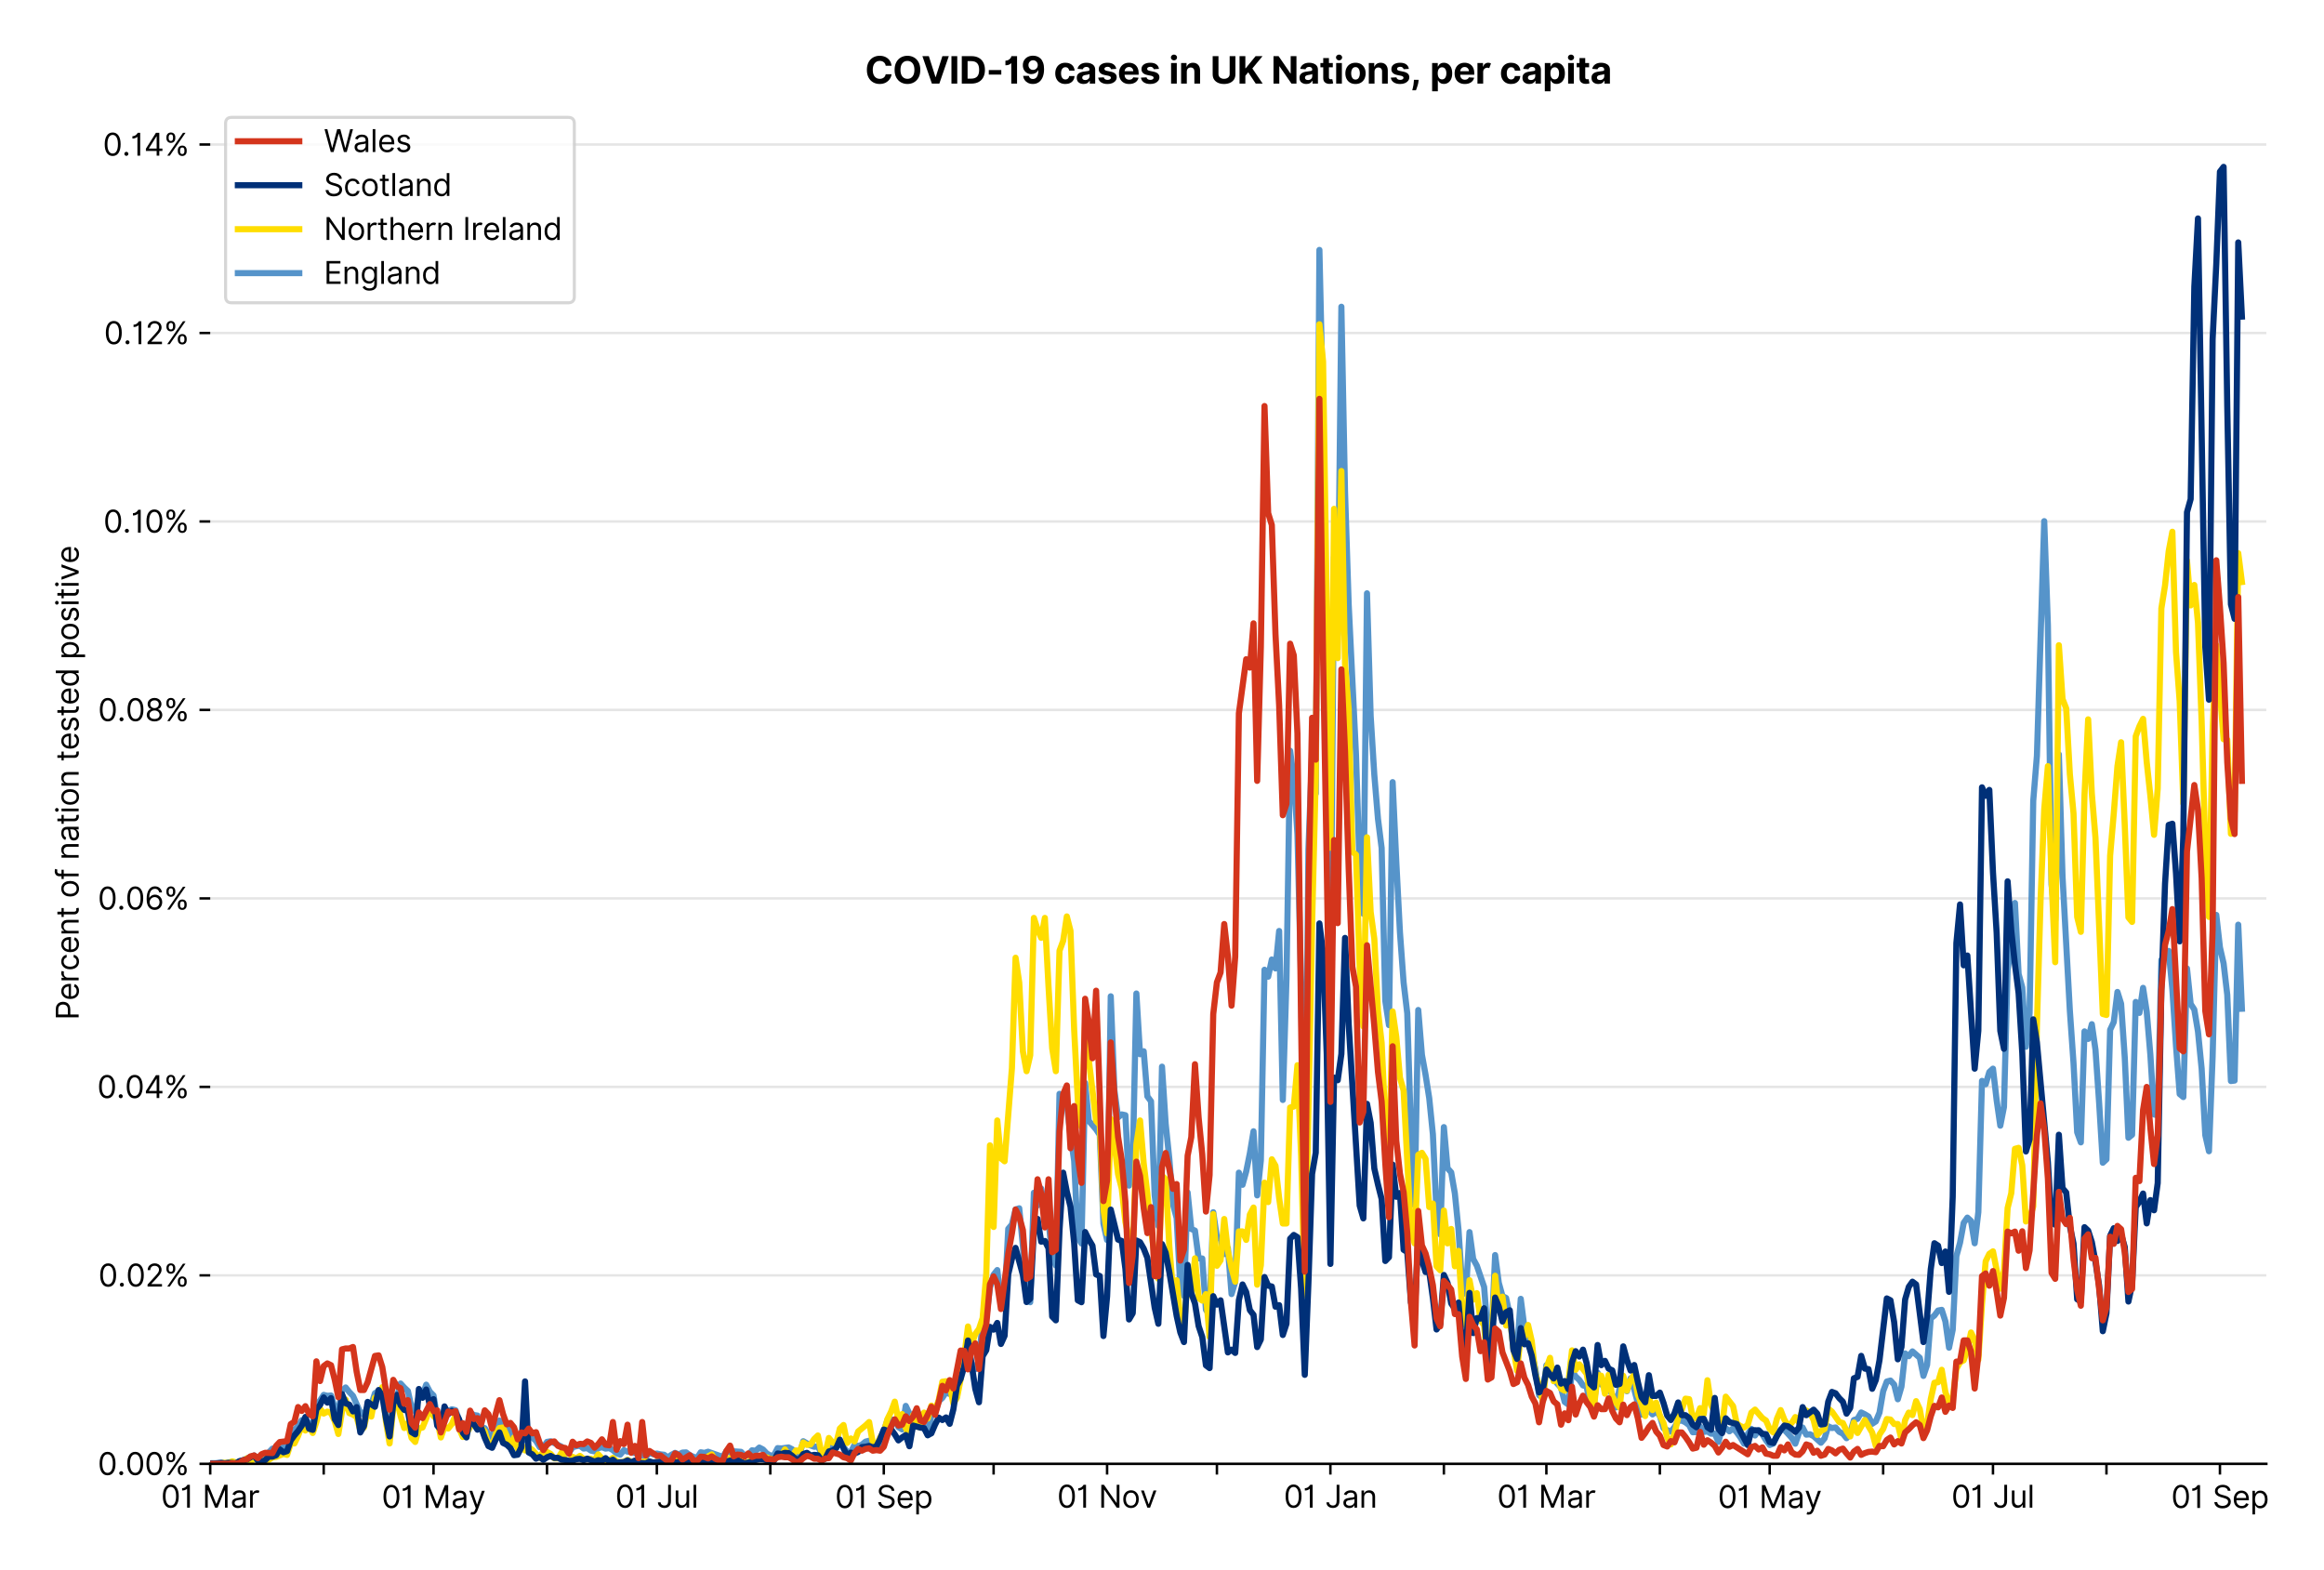 <?xml version="1.0" encoding="utf-8" standalone="no"?>
<!DOCTYPE svg PUBLIC "-//W3C//DTD SVG 1.1//EN"
  "http://www.w3.org/Graphics/SVG/1.1/DTD/svg11.dtd">
<svg version="1.1" viewBox="0 0 756.836 511.234" xmlns="http://www.w3.org/2000/svg" xmlns:xlink="http://www.w3.org/1999/xlink">
 <defs>
  <style type="text/css">*{stroke-linecap:butt;stroke-linejoin:round;}</style>
 </defs>
 <g id="figure_1">
  <g id="patch_1">
   <path d="M 0 511.234 
L 756.836 511.234 
L 756.836 0 
L 0 0 
z
" style="fill:#ffffff;"/>
  </g>
  <g id="axes_1">
   <g id="patch_2">
    <path d="M 68.461 476.745 
L 738.061 476.745 
L 738.061 33.225 
L 68.461 33.225 
z
" style="fill:#ffffff;"/>
   </g>
   <g id="matplotlib.axis_1">
    <g id="xtick_1">
     <g id="line2d_1">
      <defs>
       <path d="M 0 0 
L 0 3.5 
" id="m25a3213b01" style="stroke:#000000;stroke-width:0.8;"/>
      </defs>
      <g>
       <use style="stroke:#000000;stroke-width:0.8;" x="68.461" xlink:href="#m25a3213b01" y="476.745"/>
      </g>
     </g>
     <g id="text_1">
      <!-- 01 Mar -->
      <g transform="translate(52.424 491.018)scale(0.1 -0.1)">
       <defs>
        <path d="M 2000 -64 
Q 1230 -64 806 561 
Q 382 1186 382 2327 
Q 382 3459 809 4088 
Q 1236 4718 2000 4718 
Q 2764 4718 3191 4088 
Q 3618 3459 3618 2327 
Q 3618 1186 3194 561 
Q 2771 -64 2000 -64 
z
M 2000 436 
Q 2509 436 2791 927 
Q 3073 1418 3073 2327 
Q 3073 3234 2789 3730 
Q 2505 4227 2000 4227 
Q 1496 4227 1211 3730 
Q 927 3234 927 2327 
Q 927 1418 1210 927 
Q 1493 436 2000 436 
z
" id="Inter-Regular-30" transform="scale(0.016)"/>
        <path d="M 1973 4655 
L 1973 0 
L 1409 0 
L 1409 3836 
L 1373 3836 
Q 1341 3773 1209 3692 
Q 1077 3611 868 3551 
Q 659 3491 391 3491 
L 391 3964 
Q 661 3964 859 4061 
Q 1057 4159 1190 4291 
Q 1323 4423 1392 4529 
Q 1461 4636 1473 4655 
L 1973 4655 
z
" id="Inter-Regular-31" transform="scale(0.016)"/>
        <path id="Inter-Regular-20" transform="scale(0.016)"/>
        <path d="M 564 4655 
L 1236 4655 
L 2818 791 
L 2873 791 
L 4455 4655 
L 5127 4655 
L 5127 0 
L 4600 0 
L 4600 3536 
L 4555 3536 
L 3100 0 
L 2591 0 
L 1136 3536 
L 1091 3536 
L 1091 0 
L 564 0 
L 564 4655 
z
" id="Inter-Regular-4d" transform="scale(0.016)"/>
        <path d="M 1518 -82 
Q 1186 -82 916 44 
Q 646 170 486 410 
Q 327 650 327 991 
Q 327 1291 445 1478 
Q 564 1666 761 1773 
Q 959 1880 1199 1933 
Q 1439 1986 1682 2018 
Q 2000 2059 2199 2080 
Q 2398 2102 2490 2154 
Q 2582 2207 2582 2336 
L 2582 2355 
Q 2582 2691 2399 2877 
Q 2216 3064 1846 3064 
Q 1461 3064 1243 2895 
Q 1025 2727 936 2536 
L 427 2718 
Q 564 3036 792 3214 
Q 1021 3393 1292 3464 
Q 1564 3536 1827 3536 
Q 1996 3536 2215 3496 
Q 2434 3457 2640 3334 
Q 2846 3211 2982 2963 
Q 3118 2716 3118 2300 
L 3118 0 
L 2582 0 
L 2582 473 
L 2555 473 
Q 2500 359 2373 229 
Q 2246 100 2034 9 
Q 1823 -82 1518 -82 
z
M 1600 400 
Q 1918 400 2137 525 
Q 2357 650 2469 847 
Q 2582 1045 2582 1264 
L 2582 1755 
Q 2548 1714 2433 1681 
Q 2318 1648 2169 1624 
Q 2021 1600 1881 1583 
Q 1741 1566 1655 1555 
Q 1446 1527 1265 1467 
Q 1084 1407 974 1287 
Q 864 1168 864 964 
Q 864 684 1072 542 
Q 1280 400 1600 400 
z
" id="Inter-Regular-61" transform="scale(0.016)"/>
        <path d="M 491 0 
L 491 3491 
L 1009 3491 
L 1009 2964 
L 1046 2964 
Q 1139 3223 1389 3384 
Q 1639 3545 1955 3545 
Q 2100 3545 2209 3511 
Q 2318 3477 2400 3418 
L 2218 2964 
Q 2161 2993 2085 3010 
Q 2009 3027 1909 3027 
Q 1527 3027 1277 2794 
Q 1027 2561 1027 2209 
L 1027 0 
L 491 0 
z
" id="Inter-Regular-72" transform="scale(0.016)"/>
       </defs>
       <use xlink:href="#Inter-Regular-30"/>
       <use x="62.5" xlink:href="#Inter-Regular-31"/>
       <use x="106.676" xlink:href="#Inter-Regular-20"/>
       <use x="134.801" xlink:href="#Inter-Regular-4d"/>
       <use x="225.994" xlink:href="#Inter-Regular-61"/>
       <use x="282.386" xlink:href="#Inter-Regular-72"/>
      </g>
     </g>
    </g>
    <g id="xtick_2">
     <g id="line2d_2">
      <g>
       <use style="stroke:#000000;stroke-width:0.8;" x="105.417" xlink:href="#m25a3213b01" y="476.745"/>
      </g>
     </g>
    </g>
    <g id="xtick_3">
     <g id="line2d_3">
      <g>
       <use style="stroke:#000000;stroke-width:0.8;" x="141.182" xlink:href="#m25a3213b01" y="476.745"/>
      </g>
     </g>
     <g id="text_2">
      <!-- 01 May -->
      <g transform="translate(124.279 491.117)scale(0.1 -0.1)">
       <defs>
        <path d="M 818 -1355 
Q 682 -1355 575 -1333 
Q 468 -1311 427 -1291 
L 564 -818 
Q 857 -893 1053 -814 
Q 1250 -736 1391 -345 
L 1509 -18 
L 218 3491 
L 800 3491 
L 1764 709 
L 1800 709 
L 2764 3491 
L 3346 3491 
L 1846 -564 
Q 1550 -1355 818 -1355 
z
" id="Inter-Regular-79" transform="scale(0.016)"/>
       </defs>
       <use xlink:href="#Inter-Regular-30"/>
       <use x="62.5" xlink:href="#Inter-Regular-31"/>
       <use x="106.676" xlink:href="#Inter-Regular-20"/>
       <use x="134.801" xlink:href="#Inter-Regular-4d"/>
       <use x="225.994" xlink:href="#Inter-Regular-61"/>
       <use x="282.386" xlink:href="#Inter-Regular-79"/>
      </g>
     </g>
    </g>
    <g id="xtick_4">
     <g id="line2d_4">
      <g>
       <use style="stroke:#000000;stroke-width:0.8;" x="178.138" xlink:href="#m25a3213b01" y="476.745"/>
      </g>
     </g>
    </g>
    <g id="xtick_5">
     <g id="line2d_5">
      <g>
       <use style="stroke:#000000;stroke-width:0.8;" x="213.903" xlink:href="#m25a3213b01" y="476.745"/>
      </g>
     </g>
     <g id="text_3">
      <!-- 01 Jul -->
      <g transform="translate(200.359 491.018)scale(0.1 -0.1)">
       <defs>
        <path d="M 2346 4655 
L 2909 4655 
L 2909 1327 
Q 2909 657 2549 296 
Q 2189 -64 1582 -64 
Q 1200 -64 902 76 
Q 605 216 434 475 
Q 264 734 264 1091 
L 818 1091 
Q 818 795 1034 615 
Q 1250 436 1582 436 
Q 1948 436 2147 664 
Q 2346 893 2346 1327 
L 2346 4655 
z
" id="Inter-Regular-4a" transform="scale(0.016)"/>
        <path d="M 2691 1427 
L 2691 3491 
L 3227 3491 
L 3227 0 
L 2691 0 
L 2691 591 
L 2655 591 
Q 2532 325 2273 140 
Q 2014 -45 1618 -45 
Q 1127 -45 809 280 
Q 491 605 491 1273 
L 491 3491 
L 1027 3491 
L 1027 1309 
Q 1027 927 1242 700 
Q 1457 473 1791 473 
Q 1991 473 2199 575 
Q 2407 677 2549 888 
Q 2691 1100 2691 1427 
z
" id="Inter-Regular-75" transform="scale(0.016)"/>
        <path d="M 1027 4655 
L 1027 0 
L 491 0 
L 491 4655 
L 1027 4655 
z
" id="Inter-Regular-6c" transform="scale(0.016)"/>
       </defs>
       <use xlink:href="#Inter-Regular-30"/>
       <use x="62.5" xlink:href="#Inter-Regular-31"/>
       <use x="106.676" xlink:href="#Inter-Regular-20"/>
       <use x="134.801" xlink:href="#Inter-Regular-4a"/>
       <use x="189.063" xlink:href="#Inter-Regular-75"/>
       <use x="247.159" xlink:href="#Inter-Regular-6c"/>
      </g>
     </g>
    </g>
    <g id="xtick_6">
     <g id="line2d_6">
      <g>
       <use style="stroke:#000000;stroke-width:0.8;" x="250.859" xlink:href="#m25a3213b01" y="476.745"/>
      </g>
     </g>
    </g>
    <g id="xtick_7">
     <g id="line2d_7">
      <g>
       <use style="stroke:#000000;stroke-width:0.8;" x="287.816" xlink:href="#m25a3213b01" y="476.745"/>
      </g>
     </g>
     <g id="text_4">
      <!-- 01 Sep -->
      <g transform="translate(271.928 491.117)scale(0.1 -0.1)">
       <defs>
        <path d="M 3109 3491 
Q 3068 3836 2777 4027 
Q 2486 4218 2064 4218 
Q 1600 4218 1318 3999 
Q 1036 3780 1036 3445 
Q 1036 3195 1189 3042 
Q 1343 2889 1553 2803 
Q 1764 2718 1936 2673 
L 2409 2545 
Q 2591 2498 2815 2414 
Q 3039 2330 3244 2185 
Q 3450 2041 3584 1816 
Q 3718 1591 3718 1264 
Q 3718 886 3521 581 
Q 3325 277 2949 97 
Q 2573 -82 2036 -82 
Q 1286 -82 845 272 
Q 405 627 364 1200 
L 946 1200 
Q 968 936 1124 764 
Q 1280 593 1519 510 
Q 1759 427 2036 427 
Q 2359 427 2616 533 
Q 2873 639 3023 828 
Q 3173 1018 3173 1273 
Q 3173 1505 3043 1650 
Q 2914 1795 2702 1886 
Q 2491 1977 2246 2045 
L 1673 2209 
Q 1127 2366 809 2657 
Q 491 2948 491 3418 
Q 491 3809 703 4101 
Q 916 4393 1276 4555 
Q 1636 4718 2082 4718 
Q 2532 4718 2882 4558 
Q 3232 4398 3437 4120 
Q 3643 3843 3655 3491 
L 3109 3491 
z
" id="Inter-Regular-53" transform="scale(0.016)"/>
        <path d="M 1955 -73 
Q 1450 -73 1085 151 
Q 721 375 524 778 
Q 327 1182 327 1718 
Q 327 2255 524 2665 
Q 721 3075 1074 3305 
Q 1427 3536 1900 3536 
Q 2173 3536 2439 3445 
Q 2705 3355 2923 3151 
Q 3141 2948 3270 2614 
Q 3400 2280 3400 1791 
L 3400 1564 
L 866 1564 
Q 884 1005 1183 707 
Q 1482 409 1955 409 
Q 2271 409 2498 545 
Q 2725 682 2827 955 
L 3346 809 
Q 3223 414 2854 170 
Q 2486 -73 1955 -73 
z
M 866 2027 
L 2855 2027 
Q 2855 2470 2595 2762 
Q 2336 3055 1900 3055 
Q 1593 3055 1368 2911 
Q 1143 2768 1013 2533 
Q 884 2298 866 2027 
z
" id="Inter-Regular-65" transform="scale(0.016)"/>
        <path d="M 491 -1309 
L 491 3491 
L 1009 3491 
L 1009 2936 
L 1073 2936 
Q 1132 3027 1237 3169 
Q 1343 3311 1542 3423 
Q 1741 3536 2082 3536 
Q 2523 3536 2859 3315 
Q 3196 3095 3384 2690 
Q 3573 2286 3573 1736 
Q 3573 1182 3384 776 
Q 3196 370 2861 148 
Q 2527 -73 2091 -73 
Q 1755 -73 1552 39 
Q 1350 152 1241 296 
Q 1132 441 1073 536 
L 1027 536 
L 1027 -1309 
L 491 -1309 
z
M 1018 1745 
Q 1018 1152 1276 780 
Q 1534 409 2018 409 
Q 2355 409 2581 587 
Q 2807 766 2921 1069 
Q 3036 1373 3036 1745 
Q 3036 2114 2923 2410 
Q 2811 2707 2585 2881 
Q 2359 3055 2018 3055 
Q 1527 3055 1272 2693 
Q 1018 2332 1018 1745 
z
" id="Inter-Regular-70" transform="scale(0.016)"/>
       </defs>
       <use xlink:href="#Inter-Regular-30"/>
       <use x="62.5" xlink:href="#Inter-Regular-31"/>
       <use x="106.676" xlink:href="#Inter-Regular-20"/>
       <use x="134.801" xlink:href="#Inter-Regular-53"/>
       <use x="198.58" xlink:href="#Inter-Regular-65"/>
       <use x="256.818" xlink:href="#Inter-Regular-70"/>
      </g>
     </g>
    </g>
    <g id="xtick_8">
     <g id="line2d_8">
      <g>
       <use style="stroke:#000000;stroke-width:0.8;" x="323.58" xlink:href="#m25a3213b01" y="476.745"/>
      </g>
     </g>
    </g>
    <g id="xtick_9">
     <g id="line2d_9">
      <g>
       <use style="stroke:#000000;stroke-width:0.8;" x="360.537" xlink:href="#m25a3213b01" y="476.745"/>
      </g>
     </g>
     <g id="text_5">
      <!-- 01 Nov -->
      <g transform="translate(344.265 491.018)scale(0.1 -0.1)">
       <defs>
        <path d="M 4255 4655 
L 4255 0 
L 3709 0 
L 1173 3655 
L 1127 3655 
L 1127 0 
L 564 0 
L 564 4655 
L 1109 4655 
L 3655 991 
L 3700 991 
L 3700 4655 
L 4255 4655 
z
" id="Inter-Regular-4e" transform="scale(0.016)"/>
        <path d="M 1909 -73 
Q 1436 -73 1080 152 
Q 725 377 526 781 
Q 327 1186 327 1727 
Q 327 2273 526 2679 
Q 725 3086 1080 3311 
Q 1436 3536 1909 3536 
Q 2382 3536 2737 3311 
Q 3093 3086 3292 2679 
Q 3491 2273 3491 1727 
Q 3491 1186 3292 781 
Q 3093 377 2737 152 
Q 2382 -73 1909 -73 
z
M 1909 409 
Q 2268 409 2500 593 
Q 2732 777 2843 1077 
Q 2955 1377 2955 1727 
Q 2955 2077 2843 2379 
Q 2732 2682 2500 2868 
Q 2268 3055 1909 3055 
Q 1550 3055 1318 2868 
Q 1086 2682 975 2379 
Q 864 2077 864 1727 
Q 864 1377 975 1077 
Q 1086 777 1318 593 
Q 1550 409 1909 409 
z
" id="Inter-Regular-6f" transform="scale(0.016)"/>
        <path d="M 3346 3491 
L 2055 0 
L 1509 0 
L 218 3491 
L 800 3491 
L 1764 709 
L 1800 709 
L 2764 3491 
L 3346 3491 
z
" id="Inter-Regular-76" transform="scale(0.016)"/>
       </defs>
       <use xlink:href="#Inter-Regular-30"/>
       <use x="62.5" xlink:href="#Inter-Regular-31"/>
       <use x="106.676" xlink:href="#Inter-Regular-20"/>
       <use x="134.801" xlink:href="#Inter-Regular-4e"/>
       <use x="210.085" xlink:href="#Inter-Regular-6f"/>
       <use x="269.744" xlink:href="#Inter-Regular-76"/>
      </g>
     </g>
    </g>
    <g id="xtick_10">
     <g id="line2d_10">
      <g>
       <use style="stroke:#000000;stroke-width:0.8;" x="396.301" xlink:href="#m25a3213b01" y="476.745"/>
      </g>
     </g>
    </g>
    <g id="xtick_11">
     <g id="line2d_11">
      <g>
       <use style="stroke:#000000;stroke-width:0.8;" x="433.257" xlink:href="#m25a3213b01" y="476.745"/>
      </g>
     </g>
     <g id="text_6">
      <!-- 01 Jan -->
      <g transform="translate(418.058 491.018)scale(0.1 -0.1)">
       <defs>
        <path d="M 1027 2100 
L 1027 0 
L 491 0 
L 491 3491 
L 1009 3491 
L 1009 2945 
L 1055 2945 
Q 1177 3211 1427 3373 
Q 1677 3536 2073 3536 
Q 2602 3536 2928 3211 
Q 3255 2886 3255 2218 
L 3255 0 
L 2718 0 
L 2718 2182 
Q 2718 2593 2504 2824 
Q 2291 3055 1918 3055 
Q 1534 3055 1280 2806 
Q 1027 2557 1027 2100 
z
" id="Inter-Regular-6e" transform="scale(0.016)"/>
       </defs>
       <use xlink:href="#Inter-Regular-30"/>
       <use x="62.5" xlink:href="#Inter-Regular-31"/>
       <use x="106.676" xlink:href="#Inter-Regular-20"/>
       <use x="134.801" xlink:href="#Inter-Regular-4a"/>
       <use x="189.063" xlink:href="#Inter-Regular-61"/>
       <use x="245.455" xlink:href="#Inter-Regular-6e"/>
      </g>
     </g>
    </g>
    <g id="xtick_12">
     <g id="line2d_12">
      <g>
       <use style="stroke:#000000;stroke-width:0.8;" x="470.214" xlink:href="#m25a3213b01" y="476.745"/>
      </g>
     </g>
    </g>
    <g id="xtick_13">
     <g id="line2d_13">
      <g>
       <use style="stroke:#000000;stroke-width:0.8;" x="503.594" xlink:href="#m25a3213b01" y="476.745"/>
      </g>
     </g>
     <g id="text_7">
      <!-- 01 Mar -->
      <g transform="translate(487.557 491.018)scale(0.1 -0.1)">
       <use xlink:href="#Inter-Regular-30"/>
       <use x="62.5" xlink:href="#Inter-Regular-31"/>
       <use x="106.676" xlink:href="#Inter-Regular-20"/>
       <use x="134.801" xlink:href="#Inter-Regular-4d"/>
       <use x="225.994" xlink:href="#Inter-Regular-61"/>
       <use x="282.386" xlink:href="#Inter-Regular-72"/>
      </g>
     </g>
    </g>
    <g id="xtick_14">
     <g id="line2d_14">
      <g>
       <use style="stroke:#000000;stroke-width:0.8;" x="540.55" xlink:href="#m25a3213b01" y="476.745"/>
      </g>
     </g>
    </g>
    <g id="xtick_15">
     <g id="line2d_15">
      <g>
       <use style="stroke:#000000;stroke-width:0.8;" x="576.315" xlink:href="#m25a3213b01" y="476.745"/>
      </g>
     </g>
     <g id="text_8">
      <!-- 01 May -->
      <g transform="translate(559.412 491.117)scale(0.1 -0.1)">
       <use xlink:href="#Inter-Regular-30"/>
       <use x="62.5" xlink:href="#Inter-Regular-31"/>
       <use x="106.676" xlink:href="#Inter-Regular-20"/>
       <use x="134.801" xlink:href="#Inter-Regular-4d"/>
       <use x="225.994" xlink:href="#Inter-Regular-61"/>
       <use x="282.386" xlink:href="#Inter-Regular-79"/>
      </g>
     </g>
    </g>
    <g id="xtick_16">
     <g id="line2d_16">
      <g>
       <use style="stroke:#000000;stroke-width:0.8;" x="613.271" xlink:href="#m25a3213b01" y="476.745"/>
      </g>
     </g>
    </g>
    <g id="xtick_17">
     <g id="line2d_17">
      <g>
       <use style="stroke:#000000;stroke-width:0.8;" x="649.036" xlink:href="#m25a3213b01" y="476.745"/>
      </g>
     </g>
     <g id="text_9">
      <!-- 01 Jul -->
      <g transform="translate(635.492 491.018)scale(0.1 -0.1)">
       <use xlink:href="#Inter-Regular-30"/>
       <use x="62.5" xlink:href="#Inter-Regular-31"/>
       <use x="106.676" xlink:href="#Inter-Regular-20"/>
       <use x="134.801" xlink:href="#Inter-Regular-4a"/>
       <use x="189.063" xlink:href="#Inter-Regular-75"/>
       <use x="247.159" xlink:href="#Inter-Regular-6c"/>
      </g>
     </g>
    </g>
    <g id="xtick_18">
     <g id="line2d_18">
      <g>
       <use style="stroke:#000000;stroke-width:0.8;" x="685.992" xlink:href="#m25a3213b01" y="476.745"/>
      </g>
     </g>
    </g>
    <g id="xtick_19">
     <g id="line2d_19">
      <g>
       <use style="stroke:#000000;stroke-width:0.8;" x="722.949" xlink:href="#m25a3213b01" y="476.745"/>
      </g>
     </g>
     <g id="text_10">
      <!-- 01 Sep -->
      <g transform="translate(707.061 491.117)scale(0.1 -0.1)">
       <use xlink:href="#Inter-Regular-30"/>
       <use x="62.5" xlink:href="#Inter-Regular-31"/>
       <use x="106.676" xlink:href="#Inter-Regular-20"/>
       <use x="134.801" xlink:href="#Inter-Regular-53"/>
       <use x="198.58" xlink:href="#Inter-Regular-65"/>
       <use x="256.818" xlink:href="#Inter-Regular-70"/>
      </g>
     </g>
    </g>
   </g>
   <g id="matplotlib.axis_2">
    <g id="ytick_1">
     <g id="line2d_20">
      <path clip-path="url(#pb28ec8decd)" d="M 68.461 476.745 
L 738.061 476.745 
" style="fill:none;stroke:#e5e5e5;stroke-linecap:square;stroke-width:0.8;"/>
     </g>
     <g id="line2d_21">
      <defs>
       <path d="M 0 0 
L -3.5 0 
" id="m9136287983" style="stroke:#000000;stroke-width:0.8;"/>
      </defs>
      <g>
       <use style="stroke:#000000;stroke-width:0.8;" x="68.461" xlink:href="#m9136287983" y="476.745"/>
      </g>
     </g>
     <g id="text_11">
      <!-- 0.00% -->
      <g transform="translate(31.83 480.382)scale(0.1 -0.1)">
       <defs>
        <path d="M 882 -36 
Q 714 -36 593 84 
Q 473 205 473 373 
Q 473 541 593 661 
Q 714 782 882 782 
Q 1050 782 1170 661 
Q 1291 541 1291 373 
Q 1291 205 1170 84 
Q 1050 -36 882 -36 
z
" id="Inter-Regular-2e" transform="scale(0.016)"/>
        <path d="M 2855 873 
L 2855 1118 
Q 2855 1373 2960 1585 
Q 3066 1798 3269 1926 
Q 3473 2055 3764 2055 
Q 4059 2055 4259 1926 
Q 4459 1798 4561 1585 
Q 4664 1373 4664 1118 
L 4664 873 
Q 4664 618 4560 405 
Q 4457 193 4256 64 
Q 4055 -64 3764 -64 
Q 3468 -64 3266 64 
Q 3064 193 2959 405 
Q 2855 618 2855 873 
z
M 536 3536 
L 536 3782 
Q 536 4036 642 4248 
Q 748 4461 951 4589 
Q 1155 4718 1446 4718 
Q 1741 4718 1941 4589 
Q 2141 4461 2243 4248 
Q 2346 4036 2346 3782 
L 2346 3536 
Q 2346 3282 2242 3069 
Q 2139 2857 1937 2728 
Q 1736 2600 1446 2600 
Q 1150 2600 948 2728 
Q 746 2857 641 3069 
Q 536 3282 536 3536 
z
M 709 0 
L 3909 4655 
L 4427 4655 
L 1227 0 
L 709 0 
z
M 3318 1118 
L 3318 873 
Q 3318 661 3418 494 
Q 3518 327 3764 327 
Q 4002 327 4101 494 
Q 4200 661 4200 873 
L 4200 1118 
Q 4200 1330 4104 1497 
Q 4009 1664 3764 1664 
Q 3525 1664 3421 1497 
Q 3318 1330 3318 1118 
z
M 1000 3782 
L 1000 3536 
Q 1000 3325 1100 3158 
Q 1200 2991 1446 2991 
Q 1684 2991 1783 3158 
Q 1882 3325 1882 3536 
L 1882 3782 
Q 1882 3993 1786 4160 
Q 1691 4327 1446 4327 
Q 1207 4327 1103 4160 
Q 1000 3993 1000 3782 
z
" id="Inter-Regular-25" transform="scale(0.016)"/>
       </defs>
       <use xlink:href="#Inter-Regular-30"/>
       <use x="62.5" xlink:href="#Inter-Regular-2e"/>
       <use x="90.057" xlink:href="#Inter-Regular-30"/>
       <use x="152.557" xlink:href="#Inter-Regular-30"/>
       <use x="215.057" xlink:href="#Inter-Regular-25"/>
      </g>
     </g>
    </g>
    <g id="ytick_2">
     <g id="line2d_22">
      <path clip-path="url(#pb28ec8decd)" d="M 68.461 415.362 
L 738.061 415.362 
" style="fill:none;stroke:#e5e5e5;stroke-linecap:square;stroke-width:0.8;"/>
     </g>
     <g id="line2d_23">
      <g>
       <use style="stroke:#000000;stroke-width:0.8;" x="68.461" xlink:href="#m9136287983" y="415.362"/>
      </g>
     </g>
     <g id="text_12">
      <!-- 0.02% -->
      <g transform="translate(32.028 418.999)scale(0.1 -0.1)">
       <defs>
        <path d="M 482 0 
L 482 409 
L 2018 2091 
Q 2289 2386 2464 2605 
Q 2639 2825 2724 3019 
Q 2809 3214 2809 3427 
Q 2809 3795 2553 4011 
Q 2298 4227 1918 4227 
Q 1514 4227 1275 3985 
Q 1036 3743 1036 3345 
L 500 3345 
Q 500 3755 688 4064 
Q 877 4373 1203 4545 
Q 1530 4718 1936 4718 
Q 2346 4718 2661 4545 
Q 2977 4373 3156 4079 
Q 3336 3786 3336 3427 
Q 3336 3170 3244 2926 
Q 3152 2682 2926 2383 
Q 2700 2084 2300 1655 
L 1255 536 
L 1255 500 
L 3418 500 
L 3418 0 
L 482 0 
z
" id="Inter-Regular-32" transform="scale(0.016)"/>
       </defs>
       <use xlink:href="#Inter-Regular-30"/>
       <use x="62.5" xlink:href="#Inter-Regular-2e"/>
       <use x="90.057" xlink:href="#Inter-Regular-30"/>
       <use x="152.557" xlink:href="#Inter-Regular-32"/>
       <use x="213.068" xlink:href="#Inter-Regular-25"/>
      </g>
     </g>
    </g>
    <g id="ytick_3">
     <g id="line2d_24">
      <path clip-path="url(#pb28ec8decd)" d="M 68.461 353.979 
L 738.061 353.979 
" style="fill:none;stroke:#e5e5e5;stroke-linecap:square;stroke-width:0.8;"/>
     </g>
     <g id="line2d_25">
      <g>
       <use style="stroke:#000000;stroke-width:0.8;" x="68.461" xlink:href="#m9136287983" y="353.979"/>
      </g>
     </g>
     <g id="text_13">
      <!-- 0.04% -->
      <g transform="translate(31.659 357.616)scale(0.1 -0.1)">
       <defs>
        <path d="M 373 955 
L 373 1418 
L 2418 4655 
L 3100 4655 
L 3100 1455 
L 3736 1455 
L 3736 955 
L 3100 955 
L 3100 0 
L 2564 0 
L 2564 955 
L 373 955 
z
M 2564 1455 
L 2564 3936 
L 2527 3936 
L 982 1491 
L 982 1455 
L 2564 1455 
z
" id="Inter-Regular-34" transform="scale(0.016)"/>
       </defs>
       <use xlink:href="#Inter-Regular-30"/>
       <use x="62.5" xlink:href="#Inter-Regular-2e"/>
       <use x="90.057" xlink:href="#Inter-Regular-30"/>
       <use x="152.557" xlink:href="#Inter-Regular-34"/>
       <use x="216.761" xlink:href="#Inter-Regular-25"/>
      </g>
     </g>
    </g>
    <g id="ytick_4">
     <g id="line2d_26">
      <path clip-path="url(#pb28ec8decd)" d="M 68.461 292.596 
L 738.061 292.596 
" style="fill:none;stroke:#e5e5e5;stroke-linecap:square;stroke-width:0.8;"/>
     </g>
     <g id="line2d_27">
      <g>
       <use style="stroke:#000000;stroke-width:0.8;" x="68.461" xlink:href="#m9136287983" y="292.596"/>
      </g>
     </g>
     <g id="text_14">
      <!-- 0.06% -->
      <g transform="translate(31.844 296.232)scale(0.1 -0.1)">
       <defs>
        <path d="M 2027 -64 
Q 1741 -59 1454 45 
Q 1168 150 932 399 
Q 696 648 552 1074 
Q 409 1500 409 2145 
Q 409 3386 861 4056 
Q 1314 4727 2100 4727 
Q 2686 4727 3073 4384 
Q 3461 4041 3546 3491 
L 2991 3491 
Q 2914 3811 2691 4019 
Q 2468 4227 2100 4227 
Q 1559 4227 1249 3755 
Q 939 3284 936 2427 
L 973 2427 
Q 1164 2716 1461 2880 
Q 1759 3045 2118 3045 
Q 2518 3045 2850 2846 
Q 3182 2648 3382 2299 
Q 3582 1950 3582 1500 
Q 3582 1068 3389 710 
Q 3196 352 2847 142 
Q 2498 -68 2027 -64 
z
M 2027 436 
Q 2314 436 2542 579 
Q 2771 723 2903 964 
Q 3036 1205 3036 1500 
Q 3036 1789 2908 2026 
Q 2780 2264 2556 2404 
Q 2332 2545 2046 2545 
Q 1757 2545 1525 2397 
Q 1293 2250 1157 2010 
Q 1021 1770 1018 1491 
Q 1018 1214 1149 973 
Q 1280 732 1508 584 
Q 1736 436 2027 436 
z
" id="Inter-Regular-36" transform="scale(0.016)"/>
       </defs>
       <use xlink:href="#Inter-Regular-30"/>
       <use x="62.5" xlink:href="#Inter-Regular-2e"/>
       <use x="90.057" xlink:href="#Inter-Regular-30"/>
       <use x="152.557" xlink:href="#Inter-Regular-36"/>
       <use x="214.915" xlink:href="#Inter-Regular-25"/>
      </g>
     </g>
    </g>
    <g id="ytick_5">
     <g id="line2d_28">
      <path clip-path="url(#pb28ec8decd)" d="M 68.461 231.213 
L 738.061 231.213 
" style="fill:none;stroke:#e5e5e5;stroke-linecap:square;stroke-width:0.8;"/>
     </g>
     <g id="line2d_29">
      <g>
       <use style="stroke:#000000;stroke-width:0.8;" x="68.461" xlink:href="#m9136287983" y="231.213"/>
      </g>
     </g>
     <g id="text_15">
      <!-- 0.08% -->
      <g transform="translate(31.914 234.849)scale(0.1 -0.1)">
       <defs>
        <path d="M 1973 -64 
Q 1505 -64 1147 103 
Q 789 270 589 564 
Q 389 859 391 1236 
Q 389 1532 507 1783 
Q 625 2034 830 2203 
Q 1036 2373 1291 2418 
L 1291 2445 
Q 957 2532 759 2821 
Q 561 3111 564 3482 
Q 561 3836 743 4115 
Q 925 4395 1244 4556 
Q 1564 4718 1973 4718 
Q 2377 4718 2695 4556 
Q 3014 4395 3197 4115 
Q 3380 3836 3382 3482 
Q 3380 3111 3181 2821 
Q 2982 2532 2655 2445 
L 2655 2418 
Q 2907 2373 3109 2203 
Q 3311 2034 3431 1783 
Q 3552 1532 3555 1236 
Q 3552 859 3351 564 
Q 3150 270 2794 103 
Q 2439 -64 1973 -64 
z
M 1973 436 
Q 2446 436 2722 662 
Q 2998 889 3000 1264 
Q 2998 1527 2864 1729 
Q 2730 1932 2499 2048 
Q 2268 2164 1973 2164 
Q 1675 2164 1442 2048 
Q 1209 1932 1076 1729 
Q 943 1527 946 1264 
Q 943 889 1218 662 
Q 1493 436 1973 436 
z
M 1973 2645 
Q 2348 2645 2591 2864 
Q 2834 3084 2836 3445 
Q 2834 3800 2596 4013 
Q 2359 4227 1973 4227 
Q 1582 4227 1344 4013 
Q 1107 3800 1109 3445 
Q 1107 3084 1349 2864 
Q 1591 2645 1973 2645 
z
" id="Inter-Regular-38" transform="scale(0.016)"/>
       </defs>
       <use xlink:href="#Inter-Regular-30"/>
       <use x="62.5" xlink:href="#Inter-Regular-2e"/>
       <use x="90.057" xlink:href="#Inter-Regular-30"/>
       <use x="152.557" xlink:href="#Inter-Regular-38"/>
       <use x="214.205" xlink:href="#Inter-Regular-25"/>
      </g>
     </g>
    </g>
    <g id="ytick_6">
     <g id="line2d_30">
      <path clip-path="url(#pb28ec8decd)" d="M 68.461 169.829 
L 738.061 169.829 
" style="fill:none;stroke:#e5e5e5;stroke-linecap:square;stroke-width:0.8;"/>
     </g>
     <g id="line2d_31">
      <g>
       <use style="stroke:#000000;stroke-width:0.8;" x="68.461" xlink:href="#m9136287983" y="169.829"/>
      </g>
     </g>
     <g id="text_16">
      <!-- 0.10% -->
      <g transform="translate(33.663 173.466)scale(0.1 -0.1)">
       <use xlink:href="#Inter-Regular-30"/>
       <use x="62.5" xlink:href="#Inter-Regular-2e"/>
       <use x="90.057" xlink:href="#Inter-Regular-31"/>
       <use x="134.233" xlink:href="#Inter-Regular-30"/>
       <use x="196.733" xlink:href="#Inter-Regular-25"/>
      </g>
     </g>
    </g>
    <g id="ytick_7">
     <g id="line2d_32">
      <path clip-path="url(#pb28ec8decd)" d="M 68.461 108.446 
L 738.061 108.446 
" style="fill:none;stroke:#e5e5e5;stroke-linecap:square;stroke-width:0.8;"/>
     </g>
     <g id="line2d_33">
      <g>
       <use style="stroke:#000000;stroke-width:0.8;" x="68.461" xlink:href="#m9136287983" y="108.446"/>
      </g>
     </g>
     <g id="text_17">
      <!-- 0.12% -->
      <g transform="translate(33.861 112.083)scale(0.1 -0.1)">
       <use xlink:href="#Inter-Regular-30"/>
       <use x="62.5" xlink:href="#Inter-Regular-2e"/>
       <use x="90.057" xlink:href="#Inter-Regular-31"/>
       <use x="134.233" xlink:href="#Inter-Regular-32"/>
       <use x="194.744" xlink:href="#Inter-Regular-25"/>
      </g>
     </g>
    </g>
    <g id="ytick_8">
     <g id="line2d_34">
      <path clip-path="url(#pb28ec8decd)" d="M 68.461 47.063 
L 738.061 47.063 
" style="fill:none;stroke:#e5e5e5;stroke-linecap:square;stroke-width:0.8;"/>
     </g>
     <g id="line2d_35">
      <g>
       <use style="stroke:#000000;stroke-width:0.8;" x="68.461" xlink:href="#m9136287983" y="47.063"/>
      </g>
     </g>
     <g id="text_18">
      <!-- 0.14% -->
      <g transform="translate(33.492 50.7)scale(0.1 -0.1)">
       <use xlink:href="#Inter-Regular-30"/>
       <use x="62.5" xlink:href="#Inter-Regular-2e"/>
       <use x="90.057" xlink:href="#Inter-Regular-31"/>
       <use x="134.233" xlink:href="#Inter-Regular-34"/>
       <use x="198.438" xlink:href="#Inter-Regular-25"/>
      </g>
     </g>
    </g>
    <g id="text_19">
     <!-- Percent of nation tested positive -->
     <g transform="translate(25.614 332.215)rotate(-90)scale(0.1 -0.1)">
      <defs>
       <path d="M 564 0 
L 564 4655 
L 2136 4655 
Q 2684 4655 3033 4458 
Q 3382 4261 3550 3927 
Q 3718 3593 3718 3182 
Q 3718 2770 3551 2434 
Q 3384 2098 3036 1899 
Q 2689 1700 2146 1700 
L 1127 1700 
L 1127 0 
L 564 0 
z
M 1127 2200 
L 2127 2200 
Q 2689 2200 2926 2482 
Q 3164 2764 3164 3182 
Q 3164 3602 2925 3878 
Q 2686 4155 2118 4155 
L 1127 4155 
L 1127 2200 
z
" id="Inter-Regular-50" transform="scale(0.016)"/>
       <path d="M 1909 -73 
Q 1418 -73 1063 159 
Q 709 391 518 798 
Q 327 1205 327 1727 
Q 327 2259 524 2667 
Q 721 3075 1074 3305 
Q 1427 3536 1900 3536 
Q 2268 3536 2563 3400 
Q 2859 3264 3047 3018 
Q 3236 2773 3282 2445 
L 2746 2445 
Q 2684 2684 2474 2869 
Q 2264 3055 1909 3055 
Q 1439 3055 1151 2697 
Q 864 2339 864 1745 
Q 864 1139 1148 774 
Q 1432 409 1909 409 
Q 2223 409 2447 570 
Q 2671 732 2746 1018 
L 3282 1018 
Q 3236 709 3058 462 
Q 2880 216 2588 71 
Q 2296 -73 1909 -73 
z
" id="Inter-Regular-63" transform="scale(0.016)"/>
       <path d="M 2009 3491 
L 2009 3036 
L 1264 3036 
L 1264 1000 
Q 1264 773 1331 660 
Q 1398 548 1503 510 
Q 1609 473 1727 473 
Q 1816 473 1873 483 
Q 1930 493 1964 500 
L 2073 18 
Q 2018 -2 1920 -23 
Q 1823 -45 1673 -45 
Q 1446 -45 1228 52 
Q 1011 150 869 350 
Q 727 550 727 855 
L 727 3036 
L 200 3036 
L 200 3491 
L 727 3491 
L 727 4327 
L 1264 4327 
L 1264 3491 
L 2009 3491 
z
" id="Inter-Regular-74" transform="scale(0.016)"/>
       <path d="M 2046 3491 
L 2046 3036 
L 1264 3036 
L 1264 0 
L 727 0 
L 727 3036 
L 164 3036 
L 164 3491 
L 727 3491 
L 727 3973 
Q 727 4273 868 4473 
Q 1009 4673 1234 4773 
Q 1459 4873 1709 4873 
Q 1907 4873 2032 4841 
Q 2157 4809 2218 4782 
L 2064 4318 
Q 2023 4332 1951 4352 
Q 1880 4373 1764 4373 
Q 1498 4373 1381 4239 
Q 1264 4105 1264 3845 
L 1264 3491 
L 2046 3491 
z
" id="Inter-Regular-66" transform="scale(0.016)"/>
       <path d="M 491 0 
L 491 3491 
L 1027 3491 
L 1027 0 
L 491 0 
z
M 764 4073 
Q 607 4073 494 4179 
Q 382 4286 382 4436 
Q 382 4586 494 4693 
Q 607 4800 764 4800 
Q 921 4800 1033 4693 
Q 1146 4586 1146 4436 
Q 1146 4286 1033 4179 
Q 921 4073 764 4073 
z
" id="Inter-Regular-69" transform="scale(0.016)"/>
       <path d="M 2964 2709 
L 2482 2573 
Q 2411 2755 2245 2914 
Q 2080 3073 1727 3073 
Q 1407 3073 1194 2926 
Q 982 2780 982 2555 
Q 982 2355 1127 2239 
Q 1273 2123 1582 2045 
L 2100 1918 
Q 3027 1691 3027 973 
Q 3027 673 2855 436 
Q 2684 200 2377 63 
Q 2071 -73 1664 -73 
Q 1130 -73 780 159 
Q 430 391 336 836 
L 846 964 
Q 989 400 1655 400 
Q 2030 400 2251 560 
Q 2473 720 2473 945 
Q 2473 1316 1955 1436 
L 1373 1573 
Q 893 1686 669 1926 
Q 446 2166 446 2527 
Q 446 2823 613 3050 
Q 780 3277 1069 3406 
Q 1359 3536 1727 3536 
Q 2246 3536 2542 3309 
Q 2839 3082 2964 2709 
z
" id="Inter-Regular-73" transform="scale(0.016)"/>
       <path d="M 1809 -73 
Q 1373 -73 1039 148 
Q 705 370 516 776 
Q 327 1182 327 1736 
Q 327 2286 516 2690 
Q 705 3095 1041 3315 
Q 1377 3536 1818 3536 
Q 2159 3536 2358 3423 
Q 2557 3311 2662 3169 
Q 2768 3027 2827 2936 
L 2873 2936 
L 2873 4655 
L 3409 4655 
L 3409 0 
L 2891 0 
L 2891 536 
L 2827 536 
Q 2768 441 2659 296 
Q 2550 152 2348 39 
Q 2146 -73 1809 -73 
z
M 1882 409 
Q 2366 409 2624 780 
Q 2882 1152 2882 1745 
Q 2882 2332 2627 2693 
Q 2373 3055 1882 3055 
Q 1541 3055 1315 2881 
Q 1089 2707 976 2410 
Q 864 2114 864 1745 
Q 864 1373 978 1069 
Q 1093 766 1319 587 
Q 1546 409 1882 409 
z
" id="Inter-Regular-64" transform="scale(0.016)"/>
      </defs>
      <use xlink:href="#Inter-Regular-50"/>
      <use x="63.494" xlink:href="#Inter-Regular-65"/>
      <use x="121.733" xlink:href="#Inter-Regular-72"/>
      <use x="160.085" xlink:href="#Inter-Regular-63"/>
      <use x="215.909" xlink:href="#Inter-Regular-65"/>
      <use x="274.148" xlink:href="#Inter-Regular-6e"/>
      <use x="332.671" xlink:href="#Inter-Regular-74"/>
      <use x="369.034" xlink:href="#Inter-Regular-20"/>
      <use x="397.159" xlink:href="#Inter-Regular-6f"/>
      <use x="456.818" xlink:href="#Inter-Regular-66"/>
      <use x="492.898" xlink:href="#Inter-Regular-20"/>
      <use x="521.023" xlink:href="#Inter-Regular-6e"/>
      <use x="579.546" xlink:href="#Inter-Regular-61"/>
      <use x="635.938" xlink:href="#Inter-Regular-74"/>
      <use x="672.301" xlink:href="#Inter-Regular-69"/>
      <use x="696.023" xlink:href="#Inter-Regular-6f"/>
      <use x="755.682" xlink:href="#Inter-Regular-6e"/>
      <use x="814.205" xlink:href="#Inter-Regular-20"/>
      <use x="842.33" xlink:href="#Inter-Regular-74"/>
      <use x="878.693" xlink:href="#Inter-Regular-65"/>
      <use x="936.932" xlink:href="#Inter-Regular-73"/>
      <use x="989.205" xlink:href="#Inter-Regular-74"/>
      <use x="1025.568" xlink:href="#Inter-Regular-65"/>
      <use x="1083.807" xlink:href="#Inter-Regular-64"/>
      <use x="1145.881" xlink:href="#Inter-Regular-20"/>
      <use x="1174.006" xlink:href="#Inter-Regular-70"/>
      <use x="1234.943" xlink:href="#Inter-Regular-6f"/>
      <use x="1294.602" xlink:href="#Inter-Regular-73"/>
      <use x="1346.875" xlink:href="#Inter-Regular-69"/>
      <use x="1370.597" xlink:href="#Inter-Regular-74"/>
      <use x="1406.96" xlink:href="#Inter-Regular-69"/>
      <use x="1430.682" xlink:href="#Inter-Regular-76"/>
      <use x="1486.364" xlink:href="#Inter-Regular-65"/>
     </g>
    </g>
   </g>
   <g id="line2d_36">
    <path clip-path="url(#pb28ec8decd)" d="M 31.504 476.734 
L 44.618 476.745 
L 69.653 476.538 
L 72.037 476.478 
L 73.23 476.494 
L 74.422 476.347 
L 76.806 476.472 
L 77.998 476.063 
L 81.575 474.482 
L 82.767 474.602 
L 83.959 475.027 
L 85.151 474.586 
L 87.535 473.032 
L 88.727 471.794 
L 89.92 471.696 
L 91.112 470.812 
L 92.304 471.129 
L 93.496 470.169 
L 94.688 465.785 
L 95.88 465.698 
L 97.072 464.46 
L 98.265 462.53 
L 99.457 462.284 
L 100.649 463.828 
L 101.841 463.473 
L 103.033 457.584 
L 104.225 456.123 
L 105.417 454.296 
L 106.61 454.596 
L 107.802 454.498 
L 108.994 458.309 
L 110.186 459.983 
L 111.378 452.944 
L 112.57 451.87 
L 113.762 453.364 
L 114.955 454.607 
L 117.339 460.065 
L 118.531 460.72 
L 119.723 458.064 
L 120.915 457.448 
L 122.107 453.751 
L 123.3 453.026 
L 124.492 454.618 
L 125.684 454.34 
L 126.876 457.819 
L 128.068 456.723 
L 129.26 455.076 
L 130.452 450.588 
L 131.645 451.897 
L 132.837 453.026 
L 134.029 458.369 
L 135.221 459.656 
L 136.413 454.776 
L 137.605 454.362 
L 138.798 450.965 
L 139.99 453.266 
L 141.182 454.465 
L 142.374 461.794 
L 143.566 462.399 
L 144.758 461.243 
L 145.95 459.656 
L 147.143 458.98 
L 148.335 459.269 
L 149.527 462.47 
L 150.719 466.963 
L 151.911 465.829 
L 153.103 460.065 
L 154.295 460.839 
L 155.488 461.025 
L 156.68 464.705 
L 157.872 465.125 
L 159.064 467.116 
L 160.256 468.086 
L 161.448 464.722 
L 162.64 462.65 
L 163.833 463.975 
L 165.025 464.373 
L 167.409 469.651 
L 168.601 470.202 
L 169.793 469.248 
L 170.985 468.844 
L 172.178 467.972 
L 173.37 468.179 
L 174.562 469.269 
L 175.754 471.314 
L 176.946 471.363 
L 178.138 469.591 
L 179.33 469.4 
L 182.907 471.178 
L 184.099 472.792 
L 185.291 473.114 
L 186.483 471.347 
L 187.675 470.998 
L 188.868 470.856 
L 190.06 471.767 
L 191.252 471.609 
L 192.444 472.443 
L 193.636 472.688 
L 194.828 471.641 
L 196.02 471.33 
L 197.213 471.783 
L 198.405 471.609 
L 199.597 472.268 
L 200.789 473.321 
L 201.981 473.746 
L 203.173 472.307 
L 204.365 472.77 
L 205.558 472.781 
L 206.75 473.277 
L 207.942 473.25 
L 209.134 473.997 
L 210.326 474.509 
L 211.518 473.108 
L 212.711 473.626 
L 213.903 473.386 
L 215.095 473.664 
L 216.287 473.79 
L 217.479 474.646 
L 218.671 473.801 
L 219.863 473.168 
L 221.056 473.697 
L 222.248 473.081 
L 223.44 473.021 
L 224.632 473.91 
L 225.824 474.455 
L 227.016 474.82 
L 228.208 472.983 
L 229.401 473.184 
L 230.593 472.803 
L 235.361 474.488 
L 236.553 472.639 
L 237.746 472.988 
L 238.938 472.672 
L 241.322 472.835 
L 242.514 474.057 
L 243.706 473.937 
L 244.898 472.339 
L 246.091 472.497 
L 247.283 471.445 
L 248.475 472.067 
L 249.667 473.332 
L 250.859 474.046 
L 252.051 473.953 
L 253.243 471.63 
L 254.436 471.729 
L 256.82 471.407 
L 258.012 472.023 
L 259.204 473.277 
L 260.396 473.719 
L 261.588 469.378 
L 263.973 470.774 
L 265.165 471.183 
L 266.357 471.091 
L 267.549 473.239 
L 268.741 473.861 
L 269.933 470.556 
L 271.126 471.701 
L 273.51 470.104 
L 274.702 471.26 
L 275.894 472.841 
L 277.086 472.95 
L 278.279 470.578 
L 279.471 470.96 
L 280.663 470.54 
L 281.855 469.52 
L 283.047 469.215 
L 284.239 471.074 
L 285.431 471.423 
L 286.624 469.869 
L 289.008 462.481 
L 290.2 462.23 
L 291.392 462.612 
L 292.584 464.809 
L 293.776 465.534 
L 294.969 457.873 
L 296.161 460.387 
L 297.353 461.205 
L 298.545 459.858 
L 299.737 461.167 
L 300.929 464.716 
L 302.121 467.432 
L 303.314 460.959 
L 304.506 460.174 
L 305.698 456.33 
L 306.89 455.261 
L 308.082 453.435 
L 309.274 453.98 
L 310.466 451.537 
L 311.659 451.117 
L 312.851 447.546 
L 314.043 444.645 
L 315.235 442.442 
L 316.427 443.849 
L 317.619 445.943 
L 318.811 443.898 
L 320.004 429.983 
L 321.196 429.23 
L 322.388 419.388 
L 323.58 415.13 
L 324.772 413.63 
L 325.964 423.854 
L 327.156 423.14 
L 328.349 400.211 
L 329.541 398.799 
L 330.733 393.929 
L 331.925 393.515 
L 333.117 405.805 
L 334.309 421.384 
L 335.501 424.105 
L 336.694 388.455 
L 337.886 392.583 
L 339.078 387.108 
L 340.27 393.651 
L 341.462 397.414 
L 342.654 409.404 
L 343.846 412.131 
L 345.039 356.246 
L 346.231 360.417 
L 347.423 359.583 
L 348.615 369.801 
L 349.807 378.051 
L 350.999 403.019 
L 352.192 404.971 
L 353.384 352.691 
L 354.576 365.036 
L 356.96 367.817 
L 358.152 369.643 
L 359.344 398.521 
L 360.537 403.859 
L 361.729 324.479 
L 362.921 355.09 
L 364.113 363.896 
L 365.305 362.942 
L 366.497 363.204 
L 367.689 386.127 
L 368.882 378.798 
L 370.074 323.562 
L 371.266 343.334 
L 372.458 342.38 
L 373.65 357.058 
L 374.842 358.683 
L 376.034 389.317 
L 377.227 399.257 
L 378.419 347.391 
L 379.611 365.941 
L 380.803 377.435 
L 381.995 392.228 
L 383.187 396.694 
L 384.379 418.865 
L 385.572 422.033 
L 386.764 388.368 
L 387.956 400.249 
L 389.148 400.778 
L 390.34 409.802 
L 391.532 409.868 
L 392.724 426.575 
L 393.917 428.2 
L 395.109 394.802 
L 396.301 403.041 
L 397.493 403.33 
L 398.685 408.434 
L 399.877 406.514 
L 401.069 421.449 
L 402.262 417.48 
L 403.454 381.912 
L 404.646 385.865 
L 405.838 381.53 
L 407.03 375.614 
L 408.222 368.438 
L 409.414 389.322 
L 410.607 377.893 
L 411.799 315.825 
L 412.991 318.088 
L 414.183 312.488 
L 415.375 315.4 
L 416.567 303.197 
L 417.76 358.236 
L 418.952 318.955 
L 420.144 244.515 
L 421.336 253.73 
L 422.528 271.68 
L 423.72 320.264 
L 424.912 407.638 
L 426.105 276.598 
L 427.297 245.387 
L 428.489 258.446 
L 429.681 81.397 
L 430.873 133.836 
L 432.065 222.181 
L 433.257 322.854 
L 434.45 181.405 
L 435.642 206.749 
L 436.834 99.904 
L 438.026 160.309 
L 439.218 196.945 
L 441.602 245.932 
L 442.795 283.491 
L 443.987 297.608 
L 445.179 193.227 
L 446.371 233.184 
L 447.563 252.35 
L 448.755 266.702 
L 449.947 276.184 
L 451.14 325.967 
L 452.332 333.852 
L 453.524 254.733 
L 454.716 280.617 
L 455.908 303.622 
L 457.1 319.98 
L 458.292 330.029 
L 459.485 368.373 
L 460.677 392.479 
L 461.869 328.939 
L 463.061 343.514 
L 464.253 350.052 
L 465.445 357.658 
L 466.637 369.431 
L 467.83 394.955 
L 469.022 401.999 
L 470.214 367.08 
L 471.406 380.461 
L 472.598 381.819 
L 473.79 388.668 
L 474.982 400.56 
L 476.175 419.028 
L 477.367 421.384 
L 478.559 401.274 
L 479.751 410.004 
L 480.943 412.191 
L 483.327 419.154 
L 484.52 434.547 
L 485.712 435.67 
L 486.904 408.75 
L 488.096 417.774 
L 489.288 422.109 
L 490.48 422.725 
L 491.673 428.309 
L 492.865 439.176 
L 494.057 439.672 
L 495.249 423.009 
L 496.441 432.355 
L 497.633 436.989 
L 498.825 440.703 
L 500.018 445.861 
L 501.21 454.378 
L 502.402 455.196 
L 503.594 444.623 
L 504.786 445.763 
L 505.978 448.953 
L 507.17 450.627 
L 508.363 451.919 
L 509.555 456.565 
L 510.747 457.432 
L 511.939 446.39 
L 513.131 448.304 
L 514.323 449.427 
L 515.515 451.188 
L 516.708 451.586 
L 517.9 457.939 
L 519.092 457.208 
L 520.284 447.088 
L 521.476 450.899 
L 522.668 450.305 
L 523.86 452.093 
L 525.053 454.176 
L 526.245 458.386 
L 527.437 452.121 
L 528.629 448.696 
L 529.821 453.086 
L 531.013 448.909 
L 532.205 452.486 
L 533.398 457.006 
L 534.59 460.709 
L 535.782 454.411 
L 536.974 459.302 
L 538.166 460.638 
L 539.358 459.624 
L 540.55 461.123 
L 541.743 465.147 
L 542.935 465.763 
L 544.127 466.249 
L 545.319 464.804 
L 546.511 462.781 
L 547.703 462.644 
L 548.895 463.228 
L 550.088 464.138 
L 551.28 466.461 
L 552.472 466.39 
L 553.664 464.569 
L 554.856 466.336 
L 556.048 466.189 
L 557.241 466.919 
L 558.433 466.903 
L 559.625 469.607 
L 560.817 465.125 
L 562.009 465.147 
L 563.201 466.156 
L 564.393 465.163 
L 565.586 466.478 
L 566.778 468.146 
L 567.97 470.175 
L 569.162 467.072 
L 570.354 465.354 
L 571.546 467.514 
L 572.738 465.741 
L 573.931 467.137 
L 575.123 469.068 
L 576.315 470.6 
L 577.507 470.125 
L 578.699 467.514 
L 579.891 465.632 
L 581.083 465.632 
L 583.468 468.255 
L 584.66 470.191 
L 585.852 466.668 
L 587.044 464.907 
L 588.236 467.241 
L 589.428 467.11 
L 590.621 467.732 
L 593.005 469.875 
L 594.197 468.451 
L 595.389 464.52 
L 596.581 465.082 
L 597.773 464.902 
L 598.966 466.309 
L 600.158 466.93 
L 601.35 468.391 
L 602.542 466.707 
L 603.734 462.481 
L 604.926 462.088 
L 606.118 460.016 
L 607.311 460.605 
L 608.503 461.33 
L 609.695 463.702 
L 610.887 462.922 
L 612.079 460.043 
L 613.271 453.113 
L 614.463 449.934 
L 615.656 449.623 
L 616.848 450.91 
L 618.04 455.709 
L 619.232 451.603 
L 620.424 440.779 
L 621.616 441.679 
L 622.808 440.125 
L 625.193 442.208 
L 626.385 448.102 
L 627.577 444.536 
L 628.769 429.383 
L 629.961 428.445 
L 631.154 426.82 
L 632.346 426.591 
L 633.538 430.348 
L 634.73 438.914 
L 635.922 433.091 
L 637.114 409.132 
L 638.306 404.715 
L 639.499 398.264 
L 640.691 396.552 
L 641.883 397.637 
L 643.075 404.911 
L 644.267 394.747 
L 645.459 352.026 
L 646.651 353.122 
L 647.844 349.136 
L 649.036 348.04 
L 650.228 358.285 
L 651.42 366.611 
L 652.612 360.515 
L 653.804 315.841 
L 654.996 307.946 
L 656.189 294.08 
L 657.381 317.172 
L 658.573 321.605 
L 659.765 340.913 
L 660.957 329.958 
L 662.149 260.802 
L 663.341 246.183 
L 665.726 169.731 
L 666.918 203.581 
L 668.11 288.044 
L 669.302 299.772 
L 670.494 245.676 
L 671.686 285.443 
L 674.071 329.146 
L 675.263 346.208 
L 676.455 368.76 
L 677.647 372.048 
L 678.839 335.902 
L 680.031 338.361 
L 681.224 333.563 
L 682.416 341.889 
L 683.608 359.234 
L 684.8 378.684 
L 685.992 377.577 
L 687.184 335.411 
L 688.376 332.859 
L 689.569 323.061 
L 690.761 326.9 
L 691.953 344.43 
L 693.145 370.548 
L 694.337 369.572 
L 695.529 326.305 
L 696.722 329.882 
L 697.914 321.73 
L 699.106 329.511 
L 700.298 343.628 
L 701.49 362.947 
L 702.682 363.296 
L 703.874 312.613 
L 705.067 311.899 
L 706.259 309.702 
L 707.451 322.199 
L 708.643 340.673 
L 709.835 356.311 
L 711.027 357.287 
L 712.219 315.422 
L 713.412 326.949 
L 714.604 328.792 
L 715.796 335.951 
L 716.988 348.051 
L 718.18 369.692 
L 719.372 374.938 
L 720.564 344.125 
L 721.757 297.973 
L 722.949 308.546 
L 724.141 313.78 
L 725.333 323.999 
L 726.525 352.069 
L 727.717 351.922 
L 728.909 301.152 
L 730.102 328.524 
L 730.102 328.524 
" style="fill:none;stroke:#5694ca;stroke-linecap:square;stroke-width:2;"/>
   </g>
   <g id="line2d_37">
    <path clip-path="url(#pb28ec8decd)" d="M 73.23 476.421 
L 74.422 476.421 
L 75.614 475.935 
L 76.806 476.259 
L 77.998 476.259 
L 79.19 475.935 
L 80.382 474.962 
L 81.575 476.097 
L 82.767 474.962 
L 83.959 475.124 
L 85.151 476.421 
L 86.343 475.448 
L 87.535 475.448 
L 88.727 474.638 
L 89.92 474.476 
L 92.304 473.504 
L 93.496 473.828 
L 94.688 470.1 
L 95.88 470.1 
L 97.072 467.669 
L 98.265 464.427 
L 99.457 465.886 
L 100.649 464.427 
L 101.841 466.696 
L 103.033 463.131 
L 104.225 458.755 
L 105.417 460.375 
L 106.61 459.727 
L 107.802 460.213 
L 108.994 462.807 
L 110.186 467.021 
L 111.378 459.727 
L 112.57 455.837 
L 113.762 460.213 
L 114.955 460.7 
L 116.147 461.51 
L 117.339 465.886 
L 118.531 464.914 
L 119.723 459.565 
L 120.915 461.348 
L 122.107 455.189 
L 123.3 454.541 
L 124.492 451.785 
L 125.684 462.969 
L 126.876 470.1 
L 128.068 458.593 
L 129.26 455.837 
L 130.452 461.186 
L 131.645 465.076 
L 132.837 463.455 
L 134.029 468.317 
L 135.221 469.614 
L 136.413 465.238 
L 137.605 464.914 
L 138.798 461.996 
L 139.99 458.268 
L 141.182 461.186 
L 142.374 462.32 
L 143.566 468.155 
L 144.758 464.751 
L 145.95 465.238 
L 147.143 463.779 
L 148.335 461.024 
L 149.527 465.238 
L 150.719 467.993 
L 151.911 466.858 
L 153.103 464.751 
L 154.295 462.158 
L 155.488 464.914 
L 156.68 464.914 
L 157.872 466.21 
L 159.064 470.424 
L 160.256 470.91 
L 161.448 467.021 
L 162.64 465.076 
L 163.833 464.914 
L 165.025 467.669 
L 166.217 471.397 
L 167.409 468.155 
L 168.601 471.883 
L 169.793 470.424 
L 170.985 472.369 
L 172.178 471.397 
L 173.37 472.207 
L 175.754 474.8 
L 176.946 472.531 
L 178.138 472.855 
L 179.33 473.504 
L 180.523 474.962 
L 181.715 474.962 
L 182.907 473.017 
L 184.099 475.448 
L 185.291 475.935 
L 186.483 474.476 
L 187.675 474.962 
L 188.868 474.152 
L 190.06 475.124 
L 192.444 475.124 
L 193.636 475.448 
L 194.828 473.666 
L 196.02 474.962 
L 197.213 475.935 
L 198.405 475.61 
L 199.597 474.8 
L 200.789 475.935 
L 201.981 476.259 
L 203.173 476.097 
L 204.365 475.448 
L 205.558 476.097 
L 206.75 475.935 
L 207.942 476.259 
L 210.326 475.935 
L 211.518 476.097 
L 212.711 476.421 
L 213.903 476.097 
L 215.095 476.259 
L 216.287 475.448 
L 217.479 476.583 
L 218.671 476.421 
L 219.863 475.448 
L 221.056 475.935 
L 222.248 475.773 
L 224.632 476.097 
L 225.824 475.773 
L 227.016 476.097 
L 228.208 476.259 
L 229.401 475.61 
L 230.593 474.314 
L 231.785 473.666 
L 232.977 475.448 
L 234.169 475.773 
L 235.361 476.259 
L 236.553 476.259 
L 237.746 474.8 
L 238.938 475.448 
L 240.13 474.8 
L 241.322 474.476 
L 242.514 476.097 
L 243.706 476.583 
L 244.898 474.8 
L 246.091 474.638 
L 247.283 474.962 
L 248.475 475.124 
L 249.667 474.638 
L 250.859 475.124 
L 252.051 475.286 
L 253.243 473.828 
L 254.436 473.99 
L 255.628 472.045 
L 256.82 473.99 
L 258.012 474.152 
L 259.204 472.369 
L 260.396 472.693 
L 261.588 469.776 
L 262.781 470.586 
L 263.973 470.424 
L 265.165 468.641 
L 266.357 467.507 
L 267.549 473.341 
L 268.741 473.504 
L 269.933 468.317 
L 271.126 469.776 
L 272.318 470.1 
L 273.51 465.238 
L 274.702 464.103 
L 275.894 469.938 
L 277.086 468.479 
L 278.279 469.452 
L 279.471 466.21 
L 281.855 464.265 
L 283.047 463.131 
L 284.239 469.938 
L 285.431 471.072 
L 286.624 468.155 
L 287.816 466.372 
L 289.008 462.158 
L 290.2 459.727 
L 291.392 456.486 
L 292.584 462.482 
L 293.776 460.538 
L 294.969 465.076 
L 296.161 467.669 
L 297.353 460.862 
L 298.545 464.427 
L 299.737 464.914 
L 300.929 460.051 
L 302.121 461.996 
L 303.314 457.782 
L 304.506 459.403 
L 305.698 455.999 
L 306.89 450.003 
L 308.082 449.841 
L 309.274 450.975 
L 310.466 457.134 
L 311.659 455.189 
L 312.851 449.192 
L 314.043 441.575 
L 315.235 432.012 
L 316.427 437.847 
L 317.619 434.443 
L 318.811 432.823 
L 320.004 429.257 
L 321.196 414.67 
L 322.388 373.017 
L 323.58 399.597 
L 324.772 364.913 
L 325.964 377.231 
L 327.156 378.204 
L 329.541 347.896 
L 330.733 311.915 
L 331.925 320.019 
L 333.117 342.385 
L 334.309 348.868 
L 335.501 343.682 
L 336.694 298.949 
L 337.886 302.677 
L 339.078 305.432 
L 340.27 298.949 
L 341.462 321.315 
L 342.654 341.413 
L 343.846 348.868 
L 345.039 309.646 
L 346.231 306.404 
L 347.423 298.463 
L 348.615 303.163 
L 349.807 335.254 
L 350.999 358.268 
L 352.192 367.02 
L 353.384 332.661 
L 354.576 345.14 
L 356.96 365.076 
L 358.152 366.372 
L 359.344 393.763 
L 360.537 401.704 
L 361.729 364.427 
L 362.921 372.369 
L 364.113 382.418 
L 365.305 387.118 
L 366.497 397.977 
L 368.882 408.674 
L 370.074 372.693 
L 371.266 364.913 
L 372.458 378.852 
L 373.65 388.738 
L 374.842 400.57 
L 376.034 408.998 
L 377.227 416.453 
L 378.419 382.904 
L 379.611 384.038 
L 380.803 405.756 
L 381.995 420.505 
L 383.187 416.939 
L 384.379 429.581 
L 385.572 432.337 
L 386.764 416.453 
L 387.956 421.964 
L 389.148 409.808 
L 390.34 422.774 
L 391.532 423.584 
L 392.724 421.478 
L 393.917 435.416 
L 395.109 395.383 
L 396.301 412.239 
L 397.493 410.456 
L 398.685 397.004 
L 399.877 407.377 
L 401.069 413.05 
L 402.262 417.426 
L 403.454 401.056 
L 404.646 401.056 
L 405.838 403.811 
L 407.03 395.546 
L 408.222 393.277 
L 409.414 418.398 
L 410.607 412.077 
L 411.799 385.173 
L 412.991 391.494 
L 414.183 377.555 
L 415.375 379.662 
L 416.567 390.197 
L 417.76 398.463 
L 418.952 398.463 
L 420.144 360.7 
L 421.336 360.375 
L 422.528 346.923 
L 423.72 376.421 
L 424.912 421.802 
L 427.297 300.894 
L 428.489 253.082 
L 429.681 105.594 
L 430.873 117.75 
L 433.257 276.097 
L 434.45 165.724 
L 435.642 214.346 
L 436.834 153.406 
L 438.026 216.291 
L 439.218 230.878 
L 440.41 277.393 
L 441.602 278.366 
L 442.795 315.319 
L 443.987 334.281 
L 445.179 272.693 
L 446.371 297.004 
L 447.563 305.756 
L 448.755 329.257 
L 449.947 339.63 
L 451.14 365.238 
L 452.332 378.041 
L 453.524 329.419 
L 454.716 337.685 
L 455.908 350.975 
L 457.1 355.189 
L 459.485 400.894 
L 460.677 404.946 
L 461.869 376.097 
L 463.061 375.448 
L 464.253 377.393 
L 465.445 393.114 
L 466.637 391.98 
L 467.83 412.401 
L 469.022 413.698 
L 470.214 394.249 
L 471.406 404.946 
L 472.598 400.246 
L 473.79 412.401 
L 474.982 407.377 
L 476.175 426.34 
L 477.367 431.688 
L 478.559 416.939 
L 479.751 423.26 
L 480.943 421.153 
L 482.135 429.905 
L 483.327 431.688 
L 484.52 445.465 
L 485.712 436.388 
L 486.904 415.481 
L 488.096 426.34 
L 489.288 422.288 
L 490.48 431.688 
L 491.673 428.447 
L 492.865 439.144 
L 494.057 446.437 
L 495.249 434.606 
L 496.441 435.254 
L 497.633 431.526 
L 498.825 436.713 
L 500.018 447.572 
L 501.21 450.975 
L 502.402 456.486 
L 503.594 445.627 
L 504.786 442.223 
L 505.978 449.841 
L 507.17 449.03 
L 508.363 452.272 
L 509.555 452.92 
L 510.747 450.327 
L 511.939 439.792 
L 513.131 446.113 
L 514.323 444.33 
L 516.708 447.409 
L 517.9 454.541 
L 519.092 458.268 
L 520.284 447.734 
L 521.476 448.058 
L 522.668 453.892 
L 523.86 447.734 
L 525.053 454.703 
L 526.245 456.81 
L 527.437 458.431 
L 528.629 448.058 
L 529.821 452.92 
L 531.013 449.516 
L 532.205 447.572 
L 533.398 454.217 
L 534.59 457.296 
L 535.782 461.186 
L 536.974 454.703 
L 538.166 459.241 
L 539.358 456.81 
L 540.55 461.024 
L 541.743 463.455 
L 542.935 468.155 
L 544.127 470.424 
L 545.319 466.858 
L 546.511 461.672 
L 547.703 459.079 
L 548.895 455.513 
L 550.088 455.675 
L 551.28 461.834 
L 552.472 461.834 
L 553.664 458.593 
L 554.856 460.538 
L 556.048 449.516 
L 557.241 457.62 
L 558.433 460.213 
L 559.625 462.482 
L 560.817 464.265 
L 562.009 454.865 
L 564.393 457.944 
L 565.586 463.617 
L 566.778 464.427 
L 567.97 464.914 
L 569.162 464.103 
L 570.354 460.051 
L 571.546 459.079 
L 573.931 461.834 
L 575.123 462.644 
L 576.315 465.4 
L 577.507 466.534 
L 578.699 461.996 
L 579.891 459.241 
L 581.083 462.32 
L 582.276 464.265 
L 583.468 463.455 
L 584.66 461.51 
L 585.852 463.293 
L 587.044 458.755 
L 589.428 460.051 
L 590.621 462.482 
L 591.813 467.345 
L 593.005 466.048 
L 594.197 465.4 
L 595.389 458.755 
L 596.581 459.727 
L 598.966 463.131 
L 600.158 463.455 
L 601.35 466.048 
L 602.542 467.831 
L 603.734 463.293 
L 604.926 466.696 
L 607.311 462.482 
L 609.695 466.534 
L 610.887 470.91 
L 612.079 467.183 
L 613.271 465.4 
L 614.463 462.158 
L 615.656 462.32 
L 616.848 463.779 
L 618.04 463.779 
L 619.232 468.803 
L 620.424 462.482 
L 621.616 460.051 
L 622.808 460.862 
L 624.001 456.324 
L 625.193 458.917 
L 626.385 465.562 
L 627.577 463.941 
L 628.769 455.675 
L 629.961 450.327 
L 631.154 450.165 
L 632.346 446.113 
L 633.538 453.406 
L 634.73 456.81 
L 635.922 455.351 
L 637.114 445.789 
L 638.306 443.682 
L 639.499 443.033 
L 640.691 439.468 
L 641.883 433.957 
L 643.075 436.388 
L 644.267 442.871 
L 645.459 424.719 
L 646.651 410.781 
L 647.844 408.349 
L 649.036 407.539 
L 651.42 419.695 
L 652.612 413.86 
L 653.804 393.439 
L 654.996 388.576 
L 656.189 374.152 
L 657.381 373.828 
L 658.573 379.5 
L 659.765 397.815 
L 660.957 396.68 
L 662.149 392.952 
L 663.341 334.119 
L 664.534 293.114 
L 665.726 263.617 
L 666.918 249.516 
L 668.11 286.469 
L 669.302 313.374 
L 670.494 210.132 
L 671.686 227.636 
L 672.879 230.716 
L 674.071 252.109 
L 675.263 264.913 
L 676.455 298.625 
L 677.647 303.487 
L 678.839 258.917 
L 680.031 234.281 
L 681.224 258.43 
L 682.416 272.855 
L 684.8 330.229 
L 685.992 330.554 
L 687.184 278.69 
L 688.376 264.913 
L 689.569 249.516 
L 690.761 241.737 
L 691.953 268.803 
L 693.145 298.787 
L 694.337 300.246 
L 695.529 239.792 
L 696.722 236.55 
L 697.914 234.119 
L 699.106 248.22 
L 700.298 259.241 
L 701.49 271.883 
L 702.682 256.81 
L 703.874 198.139 
L 705.067 190.683 
L 706.259 179.5 
L 707.451 173.179 
L 708.643 212.401 
L 709.835 228.447 
L 711.027 261.672 
L 712.219 182.579 
L 713.412 197.166 
L 714.604 190.521 
L 715.796 202.839 
L 716.988 234.93 
L 718.18 276.097 
L 719.372 298.625 
L 720.564 238.009 
L 721.757 210.132 
L 724.141 240.764 
L 725.333 240.926 
L 726.525 271.558 
L 727.717 264.265 
L 728.909 180.148 
L 730.102 189.549 
L 730.102 189.549 
" style="fill:none;stroke:#ffdd00;stroke-linecap:square;stroke-width:2;"/>
   </g>
   <g id="line2d_38">
    <path clip-path="url(#pb28ec8decd)" d="M 66.077 476.689 
L 67.269 476.745 
L 68.461 476.633 
L 69.653 476.689 
L 72.037 476.408 
L 73.23 476.633 
L 74.422 476.408 
L 76.806 476.576 
L 77.998 475.846 
L 80.382 475.341 
L 81.575 474.61 
L 82.767 474.048 
L 83.959 475.678 
L 85.151 476.071 
L 86.343 475.565 
L 87.535 474.386 
L 88.727 474.386 
L 89.92 473.936 
L 91.112 472.026 
L 92.304 472.981 
L 93.496 472.588 
L 94.688 469.105 
L 95.88 467.476 
L 97.072 466.071 
L 98.265 464.33 
L 99.457 461.465 
L 100.649 465.285 
L 101.841 465.678 
L 103.033 458.937 
L 104.225 457.588 
L 105.417 455.117 
L 106.61 456.802 
L 107.802 455.341 
L 108.994 462.139 
L 110.186 464.105 
L 111.378 454.049 
L 112.57 457.027 
L 113.762 457.476 
L 114.955 459.667 
L 116.147 458.263 
L 117.339 466.521 
L 118.531 464.386 
L 119.723 456.577 
L 122.107 458.15 
L 123.3 452.701 
L 124.492 454.611 
L 125.684 461.914 
L 126.876 467.813 
L 128.068 457.195 
L 129.26 454.274 
L 130.452 457.645 
L 131.645 459.161 
L 132.837 459.555 
L 134.029 466.408 
L 135.221 467.139 
L 136.413 452.364 
L 137.605 455.229 
L 138.798 452.532 
L 139.99 457.813 
L 141.182 455.678 
L 142.374 464.274 
L 143.566 465.678 
L 144.758 458.038 
L 145.95 460.566 
L 147.143 459.498 
L 148.335 460.06 
L 149.527 462.307 
L 150.719 466.633 
L 151.911 468.15 
L 153.103 461.914 
L 155.488 465.622 
L 156.68 464.892 
L 157.872 468.262 
L 159.064 470.959 
L 160.256 471.52 
L 161.448 468.824 
L 162.64 466.521 
L 163.833 469.947 
L 165.025 470.509 
L 166.217 471.633 
L 167.409 473.936 
L 168.601 473.768 
L 169.793 471.352 
L 170.985 449.892 
L 172.178 473.037 
L 173.37 473.655 
L 174.562 475.06 
L 175.754 474.498 
L 176.946 475.453 
L 178.138 474.61 
L 179.33 474.161 
L 180.523 474.835 
L 181.715 474.779 
L 182.907 475.397 
L 184.099 475.509 
L 185.291 475.79 
L 186.483 475.734 
L 187.675 475.228 
L 188.868 475.116 
L 190.06 475.565 
L 191.252 475.06 
L 193.636 476.015 
L 194.828 475.565 
L 196.02 475.79 
L 197.213 474.891 
L 198.405 475.959 
L 199.597 475.397 
L 200.789 476.408 
L 201.981 476.239 
L 203.173 476.183 
L 204.365 475.621 
L 205.558 476.296 
L 206.75 475.678 
L 207.942 476.408 
L 210.326 476.576 
L 211.518 475.959 
L 212.711 476.296 
L 215.095 476.015 
L 216.287 476.408 
L 217.479 476.464 
L 218.671 476.633 
L 219.863 476.296 
L 221.056 476.127 
L 223.44 476.296 
L 224.632 476.071 
L 225.824 476.239 
L 227.016 476.633 
L 228.208 475.734 
L 229.401 476.183 
L 231.785 475.565 
L 232.977 476.296 
L 235.361 475.79 
L 236.553 476.015 
L 237.746 475.678 
L 238.938 475.846 
L 240.13 475.453 
L 241.322 476.127 
L 242.514 476.576 
L 244.898 476.015 
L 246.091 475.509 
L 247.283 475.172 
L 248.475 475.228 
L 249.667 475.565 
L 250.859 475.509 
L 252.051 475.678 
L 253.243 473.374 
L 254.436 473.543 
L 255.628 473.15 
L 256.82 473.262 
L 258.012 474.161 
L 259.204 475.228 
L 260.396 475.284 
L 261.588 473.543 
L 262.781 473.15 
L 263.973 474.048 
L 265.165 473.824 
L 266.357 473.936 
L 267.549 475.621 
L 268.741 475.06 
L 269.933 472.7 
L 271.126 472.419 
L 272.318 471.633 
L 273.51 468.88 
L 274.702 471.689 
L 275.894 474.105 
L 277.086 473.093 
L 278.279 473.374 
L 279.471 472.869 
L 280.663 471.296 
L 281.855 471.183 
L 283.047 470.903 
L 284.239 471.408 
L 285.431 471.015 
L 286.624 468.655 
L 287.816 465.566 
L 289.008 466.015 
L 290.2 465.509 
L 291.392 467.139 
L 292.584 469.105 
L 293.776 468.15 
L 294.969 467.363 
L 296.161 471.015 
L 297.353 464.274 
L 299.737 464.948 
L 300.929 465.116 
L 302.121 467.42 
L 303.314 466.802 
L 304.506 463.993 
L 305.698 461.689 
L 306.89 462.476 
L 308.082 461.633 
L 309.274 463.712 
L 310.466 459.049 
L 311.659 451.24 
L 312.851 449.049 
L 314.043 444.892 
L 315.235 436.578 
L 317.619 452.364 
L 318.811 456.69 
L 320.004 441.69 
L 321.196 439.724 
L 322.388 432.14 
L 323.58 433.039 
L 324.772 430.848 
L 325.964 437.702 
L 327.156 435.061 
L 328.349 415.006 
L 329.541 409.95 
L 330.733 406.411 
L 333.117 415.23 
L 334.309 424.05 
L 335.501 422.983 
L 336.694 400.793 
L 337.886 396.973 
L 339.078 404.388 
L 340.27 404.163 
L 341.462 406.523 
L 342.654 428.769 
L 343.846 430.005 
L 345.039 400.68 
L 346.231 381.917 
L 347.423 388.097 
L 348.615 392.984 
L 349.807 404.838 
L 350.999 423.489 
L 352.192 424.107 
L 353.384 401.242 
L 354.576 403.658 
L 355.768 405.68 
L 356.96 415.062 
L 358.152 415.568 
L 359.344 435.117 
L 360.537 422.196 
L 361.729 393.939 
L 364.113 403.714 
L 365.305 404.163 
L 366.497 413.208 
L 367.689 429.724 
L 368.882 427.702 
L 370.074 403.995 
L 371.266 404.557 
L 372.458 406.635 
L 373.65 409.669 
L 376.034 425.904 
L 377.227 431.129 
L 378.419 405.175 
L 379.611 407.984 
L 380.803 414.332 
L 383.187 428.545 
L 384.379 433.938 
L 385.572 437.084 
L 386.764 411.972 
L 387.956 421.129 
L 389.148 424.5 
L 390.34 431.859 
L 391.532 435.454 
L 392.724 444.668 
L 393.917 445.566 
L 395.109 422.14 
L 396.301 424.893 
L 397.493 423.489 
L 399.877 440.454 
L 401.069 439.555 
L 402.262 440.623 
L 403.454 423.432 
L 404.646 418.32 
L 405.838 420.792 
L 407.03 426.691 
L 408.222 428.207 
L 409.414 438.713 
L 410.607 436.241 
L 411.799 415.905 
L 412.991 418.713 
L 414.183 418.994 
L 415.375 425.567 
L 416.567 425.062 
L 417.76 434.78 
L 418.952 431.129 
L 420.144 403.433 
L 421.336 402.197 
L 422.528 402.928 
L 423.72 419.668 
L 424.912 447.757 
L 426.105 417.758 
L 427.297 382.31 
L 428.489 375.4 
L 429.681 300.74 
L 430.873 310.291 
L 432.065 343.379 
L 433.257 411.635 
L 434.45 350.963 
L 435.642 351.806 
L 436.834 343.267 
L 438.026 305.459 
L 439.218 333.604 
L 442.795 392.647 
L 443.987 396.804 
L 445.179 359.502 
L 446.371 365.682 
L 447.563 380.569 
L 448.755 385.793 
L 449.947 390.512 
L 451.14 410.68 
L 452.332 409.444 
L 453.524 379.277 
L 454.716 389.782 
L 455.908 388.546 
L 457.1 407.028 
L 458.292 407.759 
L 459.485 424.163 
L 460.677 428.601 
L 461.869 402.703 
L 463.061 410.568 
L 464.253 414.275 
L 465.445 414.219 
L 466.637 422.758 
L 467.83 432.983 
L 469.022 431.297 
L 470.214 415.23 
L 471.406 417.815 
L 472.598 424.5 
L 473.79 426.241 
L 474.982 424.219 
L 476.175 437.533 
L 477.367 440.005 
L 478.559 421.073 
L 479.751 434.162 
L 480.943 429.275 
L 482.135 429.443 
L 483.327 426.073 
L 484.52 446.297 
L 485.712 438.488 
L 486.904 422.59 
L 488.096 425.511 
L 489.288 430.398 
L 490.48 427.365 
L 491.673 426.747 
L 492.865 439.668 
L 494.057 442.589 
L 495.249 432.533 
L 496.441 437.814 
L 497.633 437.477 
L 498.825 441.465 
L 500.018 447.87 
L 501.21 453.487 
L 502.402 452.813 
L 503.594 446.016 
L 504.786 447.645 
L 505.978 448.937 
L 507.17 445.398 
L 508.363 450.622 
L 509.555 449.78 
L 510.747 452.42 
L 511.939 443.713 
L 513.131 440.061 
L 514.323 441.802 
L 515.515 439.555 
L 516.708 443.937 
L 517.9 450.679 
L 519.092 451.858 
L 520.284 438.039 
L 521.476 444.611 
L 522.668 443.207 
L 523.86 445.735 
L 525.053 446.297 
L 526.245 451.016 
L 527.437 450.735 
L 528.629 438.488 
L 529.821 442.87 
L 531.013 446.353 
L 532.205 444.555 
L 533.398 450.117 
L 534.59 455.06 
L 535.782 456.69 
L 536.974 447.87 
L 538.166 454.611 
L 539.358 454.611 
L 540.55 453.544 
L 541.743 456.914 
L 542.935 461.015 
L 544.127 462.476 
L 545.319 460.285 
L 546.511 456.746 
L 547.703 460.903 
L 548.895 460.903 
L 550.088 461.802 
L 551.28 463.993 
L 552.472 464.835 
L 553.664 462.139 
L 554.856 462.083 
L 556.048 464.835 
L 557.241 465.622 
L 558.433 455.285 
L 559.625 465.397 
L 560.817 466.745 
L 562.009 461.914 
L 563.201 463.15 
L 565.586 463.768 
L 566.778 466.184 
L 569.162 470.622 
L 570.354 465.79 
L 571.546 465.79 
L 572.738 465.903 
L 573.931 466.97 
L 575.123 467.082 
L 576.315 469.667 
L 577.507 469.947 
L 578.699 467.644 
L 579.891 465.734 
L 581.083 464.274 
L 582.276 464.498 
L 583.468 465.341 
L 584.66 466.352 
L 585.852 464.948 
L 587.044 458.263 
L 588.236 460.903 
L 590.621 459.105 
L 591.813 460.397 
L 593.005 463.936 
L 594.197 463.768 
L 595.389 456.465 
L 596.581 453.319 
L 597.773 453.768 
L 598.966 455.341 
L 600.158 456.521 
L 601.35 460.397 
L 602.542 458.543 
L 603.734 448.881 
L 604.926 448.431 
L 606.118 441.578 
L 607.311 445.735 
L 608.503 445.903 
L 609.695 452.308 
L 610.887 449.443 
L 612.079 442.982 
L 614.463 422.871 
L 615.656 423.489 
L 616.848 430.567 
L 618.04 442.701 
L 619.232 438.713 
L 620.424 423.208 
L 621.616 419.107 
L 622.808 417.421 
L 624.001 418.32 
L 626.385 437.084 
L 627.577 428.713 
L 628.769 413.377 
L 629.961 404.894 
L 631.154 405.68 
L 632.346 411.354 
L 633.538 407.59 
L 634.73 420.736 
L 635.922 389.782 
L 637.114 307.145 
L 638.306 294.561 
L 639.499 314.391 
L 640.691 311.189 
L 643.075 348.042 
L 644.267 335.683 
L 645.459 256.416 
L 646.651 259.169 
L 647.844 257.259 
L 649.036 284.112 
L 650.228 303.83 
L 651.42 335.739 
L 652.612 341.581 
L 653.804 287.033 
L 654.996 303.1 
L 656.189 314.054 
L 657.381 323.492 
L 658.573 342.986 
L 659.765 375.007 
L 660.957 371.075 
L 662.149 331.975 
L 663.341 339.503 
L 666.918 378.49 
L 668.11 398.096 
L 669.302 398.883 
L 670.494 369.558 
L 671.686 386.973 
L 672.879 388.378 
L 674.071 399.332 
L 675.263 405.006 
L 676.455 423.151 
L 677.647 423.826 
L 678.839 399.669 
L 680.031 400.793 
L 681.224 404.5 
L 682.416 410.961 
L 683.608 418.713 
L 684.8 433.544 
L 685.992 427.702 
L 687.184 402.478 
L 688.376 400.006 
L 689.569 404.163 
L 690.761 401.973 
L 691.953 406.13 
L 693.145 423.882 
L 694.337 418.32 
L 695.529 393.153 
L 696.722 391.299 
L 697.914 388.715 
L 699.106 398.433 
L 700.298 390.849 
L 701.49 394.164 
L 702.682 385.288 
L 703.874 322.313 
L 705.067 287.876 
L 706.259 268.663 
L 707.451 268.27 
L 708.643 284.505 
L 709.835 306.583 
L 711.027 271.977 
L 712.219 166.813 
L 713.412 162.543 
L 714.604 93.388 
L 715.796 71.142 
L 718.18 210.744 
L 719.372 227.878 
L 720.564 110.523 
L 721.757 86.029 
L 722.949 55.918 
L 724.141 54.345 
L 725.333 132.376 
L 726.525 196.812 
L 727.717 201.531 
L 728.909 78.951 
L 730.102 103.107 
L 730.102 103.107 
" style="fill:none;stroke:#003078;stroke-linecap:square;stroke-width:2;"/>
   </g>
   <g id="line2d_39">
    <path clip-path="url(#pb28ec8decd)" d="M 64.885 476.648 
L 67.269 476.745 
L 74.422 476.745 
L 75.614 476.55 
L 76.806 476.648 
L 77.998 476.453 
L 79.19 475.577 
L 80.382 475.285 
L 81.575 474.311 
L 82.767 474.019 
L 83.959 474.895 
L 85.151 473.63 
L 86.343 473.143 
L 88.727 473.241 
L 89.92 470.904 
L 91.112 469.639 
L 93.496 469.347 
L 94.688 463.798 
L 95.88 463.019 
L 97.072 458.25 
L 98.265 459.515 
L 99.457 457.958 
L 100.649 460.488 
L 101.841 461.267 
L 103.033 443.356 
L 104.225 449.781 
L 105.417 444.913 
L 106.61 444.037 
L 107.802 444.621 
L 108.994 449.294 
L 110.186 455.037 
L 111.378 439.462 
L 112.57 439.17 
L 113.762 439.17 
L 114.955 438.683 
L 116.147 446.763 
L 117.339 452.701 
L 118.531 452.701 
L 119.723 450.17 
L 122.107 441.604 
L 123.3 441.409 
L 124.492 445.205 
L 125.684 452.701 
L 126.876 459.126 
L 128.068 449.391 
L 129.26 451.533 
L 130.452 452.117 
L 131.645 457.179 
L 132.837 456.011 
L 134.029 463.506 
L 135.221 464.966 
L 136.413 460.002 
L 137.605 461.851 
L 139.99 457.276 
L 141.182 459.612 
L 142.374 459.32 
L 143.566 466.524 
L 145.95 459.71 
L 147.143 460.099 
L 148.335 459.612 
L 149.527 465.55 
L 150.719 463.506 
L 151.911 466.329 
L 153.103 459.418 
L 154.295 462.143 
L 155.488 461.851 
L 156.68 463.896 
L 157.872 459.32 
L 159.064 460.586 
L 160.256 465.258 
L 161.448 460.391 
L 162.64 456.011 
L 163.833 460.586 
L 165.025 463.896 
L 166.217 463.409 
L 167.409 464.869 
L 168.601 468.763 
L 169.793 466.524 
L 170.985 466.816 
L 172.178 465.258 
L 173.37 466.816 
L 174.562 466.426 
L 175.754 469.931 
L 176.946 472.267 
L 178.138 470.515 
L 179.33 469.639 
L 180.523 469.444 
L 181.715 470.904 
L 182.907 471.391 
L 184.099 471.586 
L 185.291 473.435 
L 186.483 469.542 
L 187.675 470.71 
L 188.868 470.223 
L 190.06 470.32 
L 191.252 469.444 
L 192.444 469.931 
L 193.636 471.488 
L 194.828 470.32 
L 196.02 468.763 
L 197.213 470.515 
L 198.405 470.71 
L 199.597 463.117 
L 200.789 472.17 
L 201.981 469.347 
L 203.173 470.32 
L 204.365 463.993 
L 205.558 473.143 
L 206.75 470.904 
L 207.942 474.895 
L 209.134 463.117 
L 210.326 474.019 
L 211.518 472.559 
L 213.903 474.117 
L 215.095 474.019 
L 217.479 475.869 
L 218.671 475.577 
L 219.863 473.338 
L 221.056 473.922 
L 222.248 475.382 
L 224.632 473.922 
L 225.824 475.577 
L 227.016 475.772 
L 228.208 474.409 
L 229.401 474.506 
L 230.593 474.993 
L 231.785 474.311 
L 232.977 475.09 
L 234.169 475.674 
L 235.361 475.772 
L 236.553 472.559 
L 237.746 470.807 
L 238.938 474.311 
L 240.13 473.727 
L 241.322 473.825 
L 242.514 474.409 
L 243.706 473.338 
L 244.898 474.506 
L 246.091 474.117 
L 247.283 474.117 
L 248.475 473.825 
L 249.667 475.187 
L 250.859 475.187 
L 252.051 475.382 
L 253.243 474.603 
L 254.436 474.409 
L 255.628 474.603 
L 256.82 474.603 
L 258.012 475.285 
L 259.204 476.258 
L 260.396 475.966 
L 261.588 474.895 
L 262.781 474.117 
L 263.973 474.409 
L 265.165 475.09 
L 266.357 475.09 
L 267.549 475.772 
L 268.741 474.993 
L 269.933 474.895 
L 271.126 473.046 
L 273.51 473.727 
L 274.702 474.603 
L 275.894 474.895 
L 277.086 475.674 
L 278.279 473.241 
L 279.471 471.878 
L 280.663 472.462 
L 281.855 471.878 
L 283.047 471.683 
L 284.239 472.462 
L 285.431 472.267 
L 286.624 472.462 
L 287.816 471.196 
L 289.008 467.497 
L 290.2 464.577 
L 291.392 462.241 
L 292.584 464.285 
L 293.776 463.993 
L 294.969 461.267 
L 296.161 462.825 
L 297.353 461.365 
L 298.545 458.639 
L 299.737 462.63 
L 300.929 463.117 
L 302.121 460.78 
L 303.314 458.152 
L 304.506 460.78 
L 305.698 456.595 
L 306.89 451.338 
L 308.082 452.798 
L 309.274 449.489 
L 310.466 452.214 
L 312.851 439.851 
L 314.043 439.949 
L 315.235 445.984 
L 316.427 439.267 
L 317.619 437.515 
L 318.811 445.887 
L 320.004 435.276 
L 321.196 431.382 
L 322.388 418.241 
L 323.58 415.71 
L 324.772 418.241 
L 325.964 426.321 
L 328.349 408.312 
L 329.541 401.692 
L 330.733 393.905 
L 331.925 396.241 
L 333.117 400.622 
L 334.309 416.489 
L 335.501 415.807 
L 337.886 384.073 
L 339.078 388.746 
L 340.27 399.745 
L 341.462 384.073 
L 342.654 407.825 
L 343.846 407.046 
L 345.039 368.595 
L 346.231 356.33 
L 347.423 353.507 
L 348.615 373.949 
L 349.807 360.224 
L 350.999 376.967 
L 352.192 385.241 
L 353.384 325.277 
L 354.576 332.87 
L 355.768 344.648 
L 356.96 322.649 
L 359.344 391.179 
L 360.537 384.462 
L 361.729 339.489 
L 362.921 356.622 
L 364.113 370.25 
L 365.305 377.746 
L 366.497 391.374 
L 367.689 417.852 
L 368.882 408.993 
L 370.074 378.33 
L 371.266 383.002 
L 372.458 393.515 
L 373.65 401.595 
L 374.842 393.126 
L 376.034 415.613 
L 377.227 415.613 
L 378.419 380.082 
L 379.611 375.507 
L 380.803 380.666 
L 381.995 387.188 
L 383.187 385.631 
L 384.379 410.551 
L 385.572 406.949 
L 386.764 376.383 
L 387.956 370.347 
L 389.148 346.595 
L 390.34 363.923 
L 391.532 375.993 
L 392.724 394.586 
L 393.917 382.71 
L 395.109 330.241 
L 396.301 319.923 
L 397.493 316.711 
L 398.685 300.941 
L 399.877 311.454 
L 401.069 327.516 
L 402.262 311.551 
L 403.454 232.313 
L 405.838 214.694 
L 407.03 217.419 
L 408.222 203.012 
L 409.414 254.313 
L 410.607 210.702 
L 411.799 132.243 
L 412.991 167.092 
L 414.183 170.986 
L 415.375 206.517 
L 416.567 229.782 
L 417.76 265.507 
L 418.952 261.808 
L 420.144 209.632 
L 421.336 213.428 
L 422.528 238.932 
L 423.72 333.357 
L 424.912 414.152 
L 426.105 292.472 
L 427.297 233.773 
L 428.489 247.401 
L 429.681 129.906 
L 430.873 214.012 
L 432.065 281.082 
L 433.257 358.861 
L 434.45 273.587 
L 435.642 300.649 
L 436.834 218.003 
L 438.026 244.773 
L 439.218 283.029 
L 440.41 314.861 
L 441.602 321.383 
L 442.795 365.578 
L 443.987 362.073 
L 445.179 307.852 
L 447.563 334.33 
L 448.755 349.126 
L 449.947 358.763 
L 451.14 378.914 
L 452.332 396.436 
L 453.524 340.755 
L 454.716 371.516 
L 455.908 382.223 
L 457.1 388.259 
L 458.292 401.595 
L 459.485 424.082 
L 460.677 438.197 
L 461.869 394.392 
L 463.061 405.586 
L 464.253 408.214 
L 465.445 412.692 
L 466.637 418.533 
L 467.83 429.436 
L 469.022 431.967 
L 470.214 417.17 
L 471.406 418.436 
L 472.598 419.993 
L 473.79 427.975 
L 474.982 427.975 
L 476.175 441.798 
L 477.367 449.099 
L 478.559 428.851 
L 479.751 431.577 
L 480.943 432.94 
L 482.135 440.046 
L 483.327 437.126 
L 484.52 449.294 
L 485.712 448.612 
L 486.904 432.648 
L 488.096 433.719 
L 489.288 440.435 
L 491.673 446.568 
L 492.865 450.754 
L 494.057 450.17 
L 495.249 444.037 
L 496.441 448.71 
L 497.633 451.046 
L 498.825 454.842 
L 500.018 457.081 
L 501.21 463.214 
L 502.402 456.595 
L 503.594 452.993 
L 504.786 453.674 
L 505.978 456.4 
L 507.17 457.373 
L 508.363 463.993 
L 509.555 460.294 
L 510.747 462.533 
L 511.939 451.63 
L 513.131 460.683 
L 514.323 457.081 
L 515.515 454.55 
L 516.708 456.692 
L 517.9 458.25 
L 519.092 461.365 
L 520.284 457.665 
L 521.476 458.931 
L 522.668 458.931 
L 523.86 455.427 
L 525.053 459.515 
L 526.245 461.949 
L 527.437 463.214 
L 528.629 457.471 
L 529.821 460.878 
L 531.013 458.25 
L 532.205 457.373 
L 533.398 461.949 
L 534.59 468.276 
L 535.782 466.719 
L 536.974 464.772 
L 538.166 463.409 
L 539.358 466.232 
L 540.55 467.595 
L 541.743 470.612 
L 542.935 471.099 
L 544.127 469.347 
L 545.319 469.736 
L 546.511 466.524 
L 547.703 466.524 
L 548.895 467.984 
L 550.088 469.736 
L 551.28 471.78 
L 552.472 471.488 
L 553.664 466.329 
L 554.856 470.515 
L 556.048 469.055 
L 557.241 469.834 
L 558.433 470.904 
L 559.625 473.046 
L 560.817 471.488 
L 562.009 469.542 
L 563.201 471.196 
L 564.393 470.612 
L 569.162 473.63 
L 570.354 471.294 
L 571.546 470.904 
L 572.738 472.072 
L 573.931 471.391 
L 575.123 473.435 
L 576.315 473.63 
L 577.507 474.117 
L 578.699 474.117 
L 579.891 471.294 
L 581.083 472.364 
L 582.276 470.418 
L 583.468 472.949 
L 584.66 473.727 
L 585.852 473.825 
L 587.044 472.657 
L 588.236 470.418 
L 589.428 470.807 
L 590.621 473.143 
L 591.813 472.462 
L 593.005 474.117 
L 594.197 473.727 
L 595.389 471.878 
L 596.581 472.364 
L 597.773 473.338 
L 598.966 472.17 
L 600.158 471.78 
L 601.35 473.338 
L 602.542 474.701 
L 603.734 472.754 
L 604.926 471.878 
L 606.118 473.825 
L 607.311 473.241 
L 608.503 472.851 
L 609.695 472.754 
L 610.887 472.949 
L 612.079 470.904 
L 613.271 471.002 
L 614.463 468.957 
L 615.656 468.179 
L 616.848 470.418 
L 618.04 469.347 
L 619.232 470.126 
L 620.424 466.524 
L 621.616 465.453 
L 622.808 464.188 
L 624.001 463.214 
L 625.193 464.09 
L 626.385 468.373 
L 627.577 465.842 
L 628.769 461.267 
L 629.961 457.86 
L 631.154 458.347 
L 632.346 455.135 
L 633.538 459.807 
L 634.73 457.763 
L 635.922 458.542 
L 637.114 443.453 
L 638.306 443.356 
L 639.499 436.542 
L 640.691 436.542 
L 641.883 440.143 
L 643.075 452.214 
L 644.267 441.312 
L 645.459 415.613 
L 646.651 414.737 
L 647.844 418.728 
L 649.036 413.958 
L 650.228 420.577 
L 651.42 428.462 
L 652.612 422.719 
L 653.804 401.108 
L 654.996 401.692 
L 656.189 401.108 
L 657.381 407.338 
L 658.573 401.011 
L 659.765 412.984 
L 660.957 407.241 
L 663.341 369.861 
L 664.534 359.347 
L 665.726 367.816 
L 666.918 383.878 
L 668.11 414.542 
L 669.302 416.489 
L 670.494 388.161 
L 671.686 396.825 
L 672.879 398.675 
L 674.071 396.63 
L 675.263 410.064 
L 676.455 420.09 
L 677.647 425.25 
L 678.839 403.347 
L 680.031 401.984 
L 681.224 409.772 
L 682.416 409.675 
L 684.8 430.02 
L 685.992 425.834 
L 687.184 402.763 
L 688.376 405.099 
L 689.569 399.259 
L 690.761 400.33 
L 691.953 407.922 
L 693.145 420.772 
L 694.337 419.798 
L 695.529 383.586 
L 696.722 384.657 
L 697.914 361.489 
L 699.106 353.994 
L 700.298 367.427 
L 701.49 379.108 
L 702.682 369.763 
L 703.874 322.454 
L 705.067 307.755 
L 706.259 303.18 
L 707.451 296.074 
L 709.835 341.436 
L 711.027 342.41 
L 712.219 277.286 
L 714.604 255.676 
L 715.796 263.755 
L 716.988 285.95 
L 718.18 329.268 
L 719.372 336.861 
L 720.564 302.79 
L 721.757 182.472 
L 722.949 197.756 
L 724.141 215.959 
L 725.333 248.277 
L 726.525 266.675 
L 727.717 271.64 
L 728.909 194.446 
L 730.102 254.313 
L 730.102 254.313 
" style="fill:none;stroke:#d4351c;stroke-linecap:square;stroke-width:2;"/>
   </g>
   <g id="patch_3">
    <path d="M 68.461 476.745 
L 738.061 476.745 
" style="fill:none;stroke:#000000;stroke-linecap:square;stroke-linejoin:miter;stroke-width:0.8;"/>
   </g>
   <g id="text_20">
    <!-- COVID-19 cases in UK Nations, per capita -->
    <g transform="translate(281.688 27.225)scale(0.12 -0.12)">
     <defs>
      <path d="M 4511 3025 
L 3516 3025 
Q 3459 3409 3188 3628 
Q 2918 3848 2514 3848 
Q 1973 3848 1647 3451 
Q 1321 3055 1321 2327 
Q 1321 1582 1649 1194 
Q 1977 807 2507 807 
Q 2900 807 3173 1012 
Q 3446 1218 3516 1591 
L 4511 1586 
Q 4459 1159 4207 782 
Q 3955 405 3522 170 
Q 3089 -64 2491 -64 
Q 1868 -64 1378 218 
Q 889 500 606 1034 
Q 323 1568 323 2327 
Q 323 3089 609 3623 
Q 896 4157 1386 4437 
Q 1877 4718 2491 4718 
Q 3030 4718 3463 4519 
Q 3896 4320 4172 3942 
Q 4448 3564 4511 3025 
z
" id="Inter-Bold-43" transform="scale(0.016)"/>
      <path d="M 4682 2327 
Q 4682 1566 4394 1032 
Q 4107 498 3614 217 
Q 3121 -64 2502 -64 
Q 1882 -64 1389 218 
Q 896 500 609 1035 
Q 323 1570 323 2327 
Q 323 3089 609 3623 
Q 896 4157 1389 4437 
Q 1882 4718 2502 4718 
Q 3121 4718 3614 4437 
Q 4107 4157 4394 3623 
Q 4682 3089 4682 2327 
z
M 3684 2327 
Q 3684 3068 3361 3458 
Q 3039 3848 2502 3848 
Q 1966 3848 1643 3458 
Q 1321 3068 1321 2327 
Q 1321 1589 1643 1198 
Q 1966 807 2502 807 
Q 3039 807 3361 1198 
Q 3684 1589 3684 2327 
z
" id="Inter-Bold-4f" transform="scale(0.016)"/>
      <path d="M 1246 4655 
L 2371 1118 
L 2414 1118 
L 3541 4655 
L 4632 4655 
L 3027 0 
L 1759 0 
L 152 4655 
L 1246 4655 
z
" id="Inter-Bold-56" transform="scale(0.016)"/>
      <path d="M 1389 4655 
L 1389 0 
L 405 0 
L 405 4655 
L 1389 4655 
z
" id="Inter-Bold-49" transform="scale(0.016)"/>
      <path d="M 2055 0 
L 405 0 
L 405 4655 
L 2068 4655 
Q 2771 4655 3278 4376 
Q 3786 4098 4059 3577 
Q 4332 3057 4332 2332 
Q 4332 1605 4058 1082 
Q 3784 559 3274 279 
Q 2764 0 2055 0 
z
M 1389 843 
L 2014 843 
Q 2671 843 3010 1197 
Q 3350 1552 3350 2332 
Q 3350 3107 3010 3459 
Q 2671 3811 2016 3811 
L 1389 3811 
L 1389 843 
z
" id="Inter-Bold-44" transform="scale(0.016)"/>
      <path d="M 2561 2295 
L 2561 1527 
L 439 1527 
L 439 2295 
L 2561 2295 
z
" id="Inter-Bold-2d" transform="scale(0.016)"/>
      <path d="M 2305 4655 
L 2305 0 
L 1323 0 
L 1323 3450 
L 1280 3450 
Q 1205 3334 961 3219 
Q 718 3105 332 3105 
L 332 3886 
Q 632 3886 857 4019 
Q 1082 4152 1209 4333 
Q 1336 4514 1341 4655 
L 2305 4655 
z
" id="Inter-Bold-31" transform="scale(0.016)"/>
      <path d="M 2061 4732 
Q 2421 4732 2753 4612 
Q 3086 4493 3348 4227 
Q 3611 3961 3766 3523 
Q 3921 3086 3921 2448 
Q 3921 1659 3686 1096 
Q 3452 534 3028 235 
Q 2605 -64 2027 -64 
Q 1561 -64 1204 117 
Q 848 298 631 610 
Q 414 923 368 1314 
L 1339 1314 
Q 1396 1059 1577 919 
Q 1759 780 2027 780 
Q 2482 780 2718 1176 
Q 2955 1573 2957 2264 
L 2925 2264 
Q 2771 1957 2453 1782 
Q 2136 1607 1752 1607 
Q 1341 1607 1016 1801 
Q 691 1995 506 2334 
Q 321 2673 323 3109 
Q 321 3582 539 3949 
Q 757 4316 1149 4525 
Q 1541 4734 2061 4732 
z
M 2068 3959 
Q 1725 3959 1500 3722 
Q 1275 3486 1277 3136 
Q 1275 2791 1496 2555 
Q 1718 2320 2059 2320 
Q 2284 2320 2465 2431 
Q 2646 2543 2751 2729 
Q 2857 2916 2859 3141 
Q 2857 3366 2753 3551 
Q 2650 3736 2473 3847 
Q 2296 3959 2068 3959 
z
" id="Inter-Bold-39" transform="scale(0.016)"/>
      <path id="Inter-Bold-20" transform="scale(0.016)"/>
      <path d="M 1964 -68 
Q 1427 -68 1042 160 
Q 657 389 451 795 
Q 246 1202 246 1732 
Q 246 2268 453 2674 
Q 661 3080 1045 3308 
Q 1430 3536 1959 3536 
Q 2416 3536 2760 3370 
Q 3105 3205 3303 2905 
Q 3502 2605 3523 2200 
L 2609 2200 
Q 2571 2461 2406 2621 
Q 2241 2782 1975 2782 
Q 1639 2782 1434 2511 
Q 1230 2241 1230 1745 
Q 1230 1245 1433 971 
Q 1636 698 1975 698 
Q 2225 698 2395 849 
Q 2566 1000 2609 1280 
L 3523 1280 
Q 3500 880 3305 575 
Q 3111 270 2770 101 
Q 2430 -68 1964 -68 
z
" id="Inter-Bold-63" transform="scale(0.016)"/>
      <path d="M 1382 -66 
Q 882 -66 552 195 
Q 223 457 223 975 
Q 223 1366 407 1588 
Q 591 1811 890 1914 
Q 1189 2018 1534 2050 
Q 1989 2095 2184 2145 
Q 2380 2195 2380 2364 
L 2380 2377 
Q 2380 2593 2244 2711 
Q 2109 2830 1861 2830 
Q 1600 2830 1445 2716 
Q 1291 2602 1241 2427 
L 346 2500 
Q 446 2977 842 3256 
Q 1239 3536 1866 3536 
Q 2255 3536 2593 3413 
Q 2932 3291 3140 3030 
Q 3348 2770 3348 2355 
L 3348 0 
L 2430 0 
L 2430 484 
L 2402 484 
Q 2275 241 2021 87 
Q 1768 -66 1382 -66 
z
M 1659 602 
Q 1977 602 2181 787 
Q 2386 973 2386 1248 
L 2386 1618 
Q 2330 1580 2210 1550 
Q 2091 1520 1956 1498 
Q 1821 1477 1714 1461 
Q 1459 1425 1303 1318 
Q 1148 1211 1148 1007 
Q 1148 807 1292 704 
Q 1436 602 1659 602 
z
" id="Inter-Bold-61" transform="scale(0.016)"/>
      <path d="M 3291 2495 
L 2405 2441 
Q 2368 2609 2220 2729 
Q 2073 2850 1821 2850 
Q 1596 2850 1440 2755 
Q 1284 2661 1286 2505 
Q 1284 2380 1385 2293 
Q 1486 2207 1730 2155 
L 2361 2027 
Q 3368 1820 3371 1082 
Q 3371 739 3169 479 
Q 2968 220 2618 76 
Q 2268 -68 1816 -68 
Q 1123 -68 711 221 
Q 300 511 232 1011 
L 1184 1061 
Q 1230 848 1394 739 
Q 1559 630 1818 630 
Q 2073 630 2228 730 
Q 2384 830 2386 984 
Q 2380 1243 1939 1332 
L 1334 1452 
Q 321 1655 325 2450 
Q 323 2955 728 3245 
Q 1134 3536 1805 3536 
Q 2466 3536 2846 3256 
Q 3227 2977 3291 2495 
z
" id="Inter-Bold-73" transform="scale(0.016)"/>
      <path d="M 1977 -68 
Q 1441 -68 1052 151 
Q 664 370 455 773 
Q 246 1177 246 1730 
Q 246 2268 455 2675 
Q 664 3082 1044 3309 
Q 1425 3536 1939 3536 
Q 2400 3536 2771 3340 
Q 3143 3145 3361 2751 
Q 3580 2357 3580 1764 
L 3580 1498 
L 1202 1498 
L 1202 1495 
Q 1202 1105 1416 880 
Q 1630 655 1993 655 
Q 2236 655 2413 757 
Q 2591 859 2664 1059 
L 3559 1000 
Q 3457 514 3041 223 
Q 2625 -68 1977 -68 
z
M 1202 2098 
L 2668 2098 
Q 2666 2409 2468 2611 
Q 2271 2814 1955 2814 
Q 1632 2814 1425 2604 
Q 1218 2395 1202 2098 
z
" id="Inter-Bold-65" transform="scale(0.016)"/>
      <path d="M 386 0 
L 386 3491 
L 1355 3491 
L 1355 0 
L 386 0 
z
M 876 3941 
Q 662 3941 507 4085 
Q 353 4230 353 4432 
Q 353 4634 507 4777 
Q 662 4920 876 4920 
Q 1092 4920 1246 4777 
Q 1401 4634 1401 4432 
Q 1401 4230 1246 4085 
Q 1092 3941 876 3941 
z
" id="Inter-Bold-69" transform="scale(0.016)"/>
      <path d="M 1355 2018 
L 1355 0 
L 386 0 
L 386 3491 
L 1309 3491 
L 1309 2875 
L 1350 2875 
Q 1468 3180 1739 3358 
Q 2011 3536 2400 3536 
Q 2946 3536 3275 3185 
Q 3605 2834 3605 2223 
L 3605 0 
L 2636 0 
L 2636 2050 
Q 2639 2370 2473 2551 
Q 2307 2732 2016 2732 
Q 1723 2732 1540 2544 
Q 1357 2357 1355 2018 
z
" id="Inter-Bold-6e" transform="scale(0.016)"/>
      <path d="M 3286 4655 
L 4264 4655 
L 4264 1577 
Q 4264 1050 4016 683 
Q 3768 316 3333 125 
Q 2898 -66 2334 -66 
Q 1771 -66 1334 125 
Q 898 316 651 683 
Q 405 1050 405 1577 
L 405 4655 
L 1389 4655 
L 1389 1611 
Q 1389 1239 1658 1025 
Q 1927 811 2334 811 
Q 2748 811 3017 1025 
Q 3286 1239 3286 1611 
L 3286 4655 
z
" id="Inter-Bold-55" transform="scale(0.016)"/>
      <path d="M 405 0 
L 405 4655 
L 1389 4655 
L 1389 2602 
L 1450 2602 
L 3125 4655 
L 4305 4655 
L 2577 2570 
L 4325 0 
L 3148 0 
L 1873 1914 
L 1389 1323 
L 1389 0 
L 405 0 
z
" id="Inter-Bold-4b" transform="scale(0.016)"/>
      <path d="M 4298 4655 
L 4298 0 
L 3448 0 
L 1423 2930 
L 1389 2930 
L 1389 0 
L 405 0 
L 405 4655 
L 1268 4655 
L 3277 1727 
L 3318 1727 
L 3318 4655 
L 4298 4655 
z
" id="Inter-Bold-4e" transform="scale(0.016)"/>
      <path d="M 2243 3491 
L 2243 2764 
L 1586 2764 
L 1586 1073 
Q 1586 873 1677 802 
Q 1768 732 1914 732 
Q 1982 732 2050 744 
Q 2118 757 2155 764 
L 2307 43 
Q 2234 20 2102 -10 
Q 1971 -41 1782 -48 
Q 1255 -70 935 181 
Q 616 432 618 945 
L 618 2764 
L 141 2764 
L 141 3491 
L 618 3491 
L 618 4327 
L 1586 4327 
L 1586 3491 
L 2243 3491 
z
" id="Inter-Bold-74" transform="scale(0.016)"/>
      <path d="M 1964 -68 
Q 1434 -68 1049 158 
Q 664 384 455 789 
Q 246 1195 246 1732 
Q 246 2273 455 2678 
Q 664 3084 1049 3310 
Q 1434 3536 1964 3536 
Q 2493 3536 2878 3310 
Q 3264 3084 3473 2678 
Q 3682 2273 3682 1732 
Q 3682 1195 3473 789 
Q 3264 384 2878 158 
Q 2493 -68 1964 -68 
z
M 1968 682 
Q 2327 682 2512 982 
Q 2698 1282 2698 1739 
Q 2698 2195 2512 2496 
Q 2327 2798 1968 2798 
Q 1602 2798 1416 2496 
Q 1230 2195 1230 1739 
Q 1230 1282 1416 982 
Q 1602 682 1968 682 
z
" id="Inter-Bold-6f" transform="scale(0.016)"/>
      <path d="M 1439 636 
L 1414 386 
Q 1384 86 1301 -212 
Q 1218 -511 1128 -754 
Q 1039 -998 984 -1136 
L 357 -1136 
Q 391 -1002 450 -763 
Q 509 -525 561 -226 
Q 614 73 627 382 
L 639 636 
L 1439 636 
z
" id="Inter-Bold-2c" transform="scale(0.016)"/>
      <path d="M 386 -1309 
L 386 3491 
L 1341 3491 
L 1341 2905 
L 1384 2905 
Q 1450 3048 1570 3193 
Q 1691 3339 1888 3437 
Q 2086 3536 2377 3536 
Q 2761 3536 3081 3337 
Q 3402 3139 3596 2740 
Q 3791 2341 3791 1741 
Q 3791 1157 3602 756 
Q 3414 355 3093 149 
Q 2773 -57 2375 -57 
Q 2093 -57 1896 36 
Q 1700 130 1576 272 
Q 1452 414 1384 559 
L 1355 559 
L 1355 -1309 
L 386 -1309 
z
M 1334 1745 
Q 1334 1280 1526 997 
Q 1718 714 2068 714 
Q 2425 714 2613 1001 
Q 2802 1289 2802 1745 
Q 2802 2200 2614 2483 
Q 2427 2766 2068 2766 
Q 1716 2766 1525 2490 
Q 1334 2214 1334 1745 
z
" id="Inter-Bold-70" transform="scale(0.016)"/>
      <path d="M 386 0 
L 386 3491 
L 1325 3491 
L 1325 2882 
L 1361 2882 
Q 1457 3207 1681 3374 
Q 1905 3541 2200 3541 
Q 2341 3541 2461 3507 
Q 2582 3473 2677 3414 
L 2386 2614 
Q 2318 2648 2237 2671 
Q 2157 2695 2057 2695 
Q 1764 2695 1560 2495 
Q 1357 2295 1355 1975 
L 1355 0 
L 386 0 
z
" id="Inter-Bold-72" transform="scale(0.016)"/>
     </defs>
     <use xlink:href="#Inter-Bold-43"/>
     <use x="75.213" xlink:href="#Inter-Bold-4f"/>
     <use x="153.409" xlink:href="#Inter-Bold-56"/>
     <use x="228.196" xlink:href="#Inter-Bold-49"/>
     <use x="256.25" xlink:href="#Inter-Bold-44"/>
     <use x="328.977" xlink:href="#Inter-Bold-2d"/>
     <use x="375.852" xlink:href="#Inter-Bold-31"/>
     <use x="423.26" xlink:href="#Inter-Bold-39"/>
     <use x="489.276" xlink:href="#Inter-Bold-20"/>
     <use x="512.465" xlink:href="#Inter-Bold-63"/>
     <use x="571.2" xlink:href="#Inter-Bold-61"/>
     <use x="629.226" xlink:href="#Inter-Bold-73"/>
     <use x="685.405" xlink:href="#Inter-Bold-65"/>
     <use x="745.171" xlink:href="#Inter-Bold-73"/>
     <use x="801.35" xlink:href="#Inter-Bold-20"/>
     <use x="824.539" xlink:href="#Inter-Bold-69"/>
     <use x="851.74" xlink:href="#Inter-Bold-6e"/>
     <use x="913.921" xlink:href="#Inter-Bold-20"/>
     <use x="937.11" xlink:href="#Inter-Bold-55"/>
     <use x="1010.05" xlink:href="#Inter-Bold-4b"/>
     <use x="1079.013" xlink:href="#Inter-Bold-20"/>
     <use x="1102.202" xlink:href="#Inter-Bold-4e"/>
     <use x="1175.71" xlink:href="#Inter-Bold-61"/>
     <use x="1233.736" xlink:href="#Inter-Bold-74"/>
     <use x="1272.585" xlink:href="#Inter-Bold-69"/>
     <use x="1299.787" xlink:href="#Inter-Bold-6f"/>
     <use x="1361.151" xlink:href="#Inter-Bold-6e"/>
     <use x="1423.331" xlink:href="#Inter-Bold-73"/>
     <use x="1479.51" xlink:href="#Inter-Bold-2c"/>
     <use x="1509.801" xlink:href="#Inter-Bold-20"/>
     <use x="1532.99" xlink:href="#Inter-Bold-70"/>
     <use x="1596.236" xlink:href="#Inter-Bold-65"/>
     <use x="1656.002" xlink:href="#Inter-Bold-72"/>
     <use x="1698.864" xlink:href="#Inter-Bold-20"/>
     <use x="1722.053" xlink:href="#Inter-Bold-63"/>
     <use x="1780.789" xlink:href="#Inter-Bold-61"/>
     <use x="1838.814" xlink:href="#Inter-Bold-70"/>
     <use x="1902.06" xlink:href="#Inter-Bold-69"/>
     <use x="1929.262" xlink:href="#Inter-Bold-74"/>
     <use x="1968.111" xlink:href="#Inter-Bold-61"/>
    </g>
   </g>
   <g id="legend_1">
    <g id="patch_4">
     <path d="M 75.461 98.614 
L 185.034 98.614 
Q 187.034 98.614 187.034 96.614 
L 187.034 40.225 
Q 187.034 38.225 185.034 38.225 
L 75.461 38.225 
Q 73.461 38.225 73.461 40.225 
L 73.461 96.614 
Q 73.461 98.614 75.461 98.614 
z
" style="fill:#ffffff;opacity:0.8;stroke:#cccccc;stroke-linejoin:miter;"/>
    </g>
    <g id="line2d_40">
     <path d="M 77.461 45.998 
L 97.461 45.998 
" style="fill:none;stroke:#d4351c;stroke-linecap:square;stroke-width:2;"/>
    </g>
    <g id="line2d_41"/>
    <g id="text_21">
     <!-- Wales -->
     <g transform="translate(105.461 49.498)scale(0.1 -0.1)">
      <defs>
       <path d="M 1409 0 
L 136 4655 
L 709 4655 
L 1682 864 
L 1727 864 
L 2718 4655 
L 3355 4655 
L 4346 864 
L 4391 864 
L 5364 4655 
L 5936 4655 
L 4664 0 
L 4082 0 
L 3055 3709 
L 3018 3709 
L 1991 0 
L 1409 0 
z
" id="Inter-Regular-57" transform="scale(0.016)"/>
      </defs>
      <use xlink:href="#Inter-Regular-57"/>
      <use x="94.886" xlink:href="#Inter-Regular-61"/>
      <use x="151.278" xlink:href="#Inter-Regular-6c"/>
      <use x="175" xlink:href="#Inter-Regular-65"/>
      <use x="233.239" xlink:href="#Inter-Regular-73"/>
     </g>
    </g>
    <g id="line2d_42">
     <path d="M 77.461 60.317 
L 97.461 60.317 
" style="fill:none;stroke:#003078;stroke-linecap:square;stroke-width:2;"/>
    </g>
    <g id="line2d_43"/>
    <g id="text_22">
     <!-- Scotland -->
     <g transform="translate(105.461 63.817)scale(0.1 -0.1)">
      <use xlink:href="#Inter-Regular-53"/>
      <use x="63.778" xlink:href="#Inter-Regular-63"/>
      <use x="119.602" xlink:href="#Inter-Regular-6f"/>
      <use x="179.261" xlink:href="#Inter-Regular-74"/>
      <use x="215.625" xlink:href="#Inter-Regular-6c"/>
      <use x="239.347" xlink:href="#Inter-Regular-61"/>
      <use x="295.739" xlink:href="#Inter-Regular-6e"/>
      <use x="354.261" xlink:href="#Inter-Regular-64"/>
     </g>
    </g>
    <g id="line2d_44">
     <path d="M 77.461 74.636 
L 97.461 74.636 
" style="fill:none;stroke:#ffdd00;stroke-linecap:square;stroke-width:2;"/>
    </g>
    <g id="line2d_45"/>
    <g id="text_23">
     <!-- Northern Ireland -->
     <g transform="translate(105.461 78.136)scale(0.1 -0.1)">
      <defs>
       <path d="M 1027 2100 
L 1027 0 
L 491 0 
L 491 4655 
L 1027 4655 
L 1027 2945 
L 1073 2945 
Q 1196 3216 1442 3376 
Q 1689 3536 2100 3536 
Q 2636 3536 2963 3213 
Q 3291 2891 3291 2218 
L 3291 0 
L 2755 0 
L 2755 2182 
Q 2755 2598 2540 2826 
Q 2325 3055 1946 3055 
Q 1548 3055 1287 2806 
Q 1027 2557 1027 2100 
z
" id="Inter-Regular-68" transform="scale(0.016)"/>
       <path d="M 1127 4655 
L 1127 0 
L 564 0 
L 564 4655 
L 1127 4655 
z
" id="Inter-Regular-49" transform="scale(0.016)"/>
      </defs>
      <use xlink:href="#Inter-Regular-4e"/>
      <use x="75.284" xlink:href="#Inter-Regular-6f"/>
      <use x="134.943" xlink:href="#Inter-Regular-72"/>
      <use x="173.295" xlink:href="#Inter-Regular-74"/>
      <use x="209.659" xlink:href="#Inter-Regular-68"/>
      <use x="268.75" xlink:href="#Inter-Regular-65"/>
      <use x="326.989" xlink:href="#Inter-Regular-72"/>
      <use x="365.341" xlink:href="#Inter-Regular-6e"/>
      <use x="423.864" xlink:href="#Inter-Regular-20"/>
      <use x="451.989" xlink:href="#Inter-Regular-49"/>
      <use x="478.409" xlink:href="#Inter-Regular-72"/>
      <use x="516.761" xlink:href="#Inter-Regular-65"/>
      <use x="575" xlink:href="#Inter-Regular-6c"/>
      <use x="598.722" xlink:href="#Inter-Regular-61"/>
      <use x="655.114" xlink:href="#Inter-Regular-6e"/>
      <use x="713.636" xlink:href="#Inter-Regular-64"/>
     </g>
    </g>
    <g id="line2d_46">
     <path d="M 77.461 88.955 
L 97.461 88.955 
" style="fill:none;stroke:#5694ca;stroke-linecap:square;stroke-width:2;"/>
    </g>
    <g id="line2d_47"/>
    <g id="text_24">
     <!-- England -->
     <g transform="translate(105.461 92.455)scale(0.1 -0.1)">
      <defs>
       <path d="M 564 0 
L 564 4655 
L 3373 4655 
L 3373 4155 
L 1127 4155 
L 1127 2582 
L 3227 2582 
L 3227 2082 
L 1127 2082 
L 1127 500 
L 3409 500 
L 3409 0 
L 564 0 
z
" id="Inter-Regular-45" transform="scale(0.016)"/>
       <path d="M 1900 -1382 
Q 1316 -1382 976 -1169 
Q 636 -957 473 -682 
L 900 -382 
Q 973 -477 1084 -601 
Q 1196 -725 1390 -817 
Q 1584 -909 1900 -909 
Q 2323 -909 2598 -704 
Q 2873 -500 2873 -64 
L 2873 645 
L 2827 645 
Q 2768 550 2660 410 
Q 2552 270 2351 162 
Q 2150 55 1809 55 
Q 1386 55 1051 255 
Q 716 455 521 836 
Q 327 1218 327 1764 
Q 327 2300 516 2699 
Q 705 3098 1041 3317 
Q 1377 3536 1818 3536 
Q 2159 3536 2360 3423 
Q 2561 3311 2669 3169 
Q 2777 3027 2836 2936 
L 2891 2936 
L 2891 3491 
L 3409 3491 
L 3409 -100 
Q 3409 -550 3205 -833 
Q 3002 -1116 2660 -1249 
Q 2318 -1382 1900 -1382 
z
M 1882 536 
Q 2366 536 2624 864 
Q 2882 1193 2882 1773 
Q 2882 2339 2627 2697 
Q 2373 3055 1882 3055 
Q 1541 3055 1315 2882 
Q 1089 2709 976 2418 
Q 864 2127 864 1773 
Q 864 1227 1120 881 
Q 1377 536 1882 536 
z
" id="Inter-Regular-67" transform="scale(0.016)"/>
      </defs>
      <use xlink:href="#Inter-Regular-45"/>
      <use x="59.801" xlink:href="#Inter-Regular-6e"/>
      <use x="118.324" xlink:href="#Inter-Regular-67"/>
      <use x="179.261" xlink:href="#Inter-Regular-6c"/>
      <use x="202.983" xlink:href="#Inter-Regular-61"/>
      <use x="259.375" xlink:href="#Inter-Regular-6e"/>
      <use x="317.898" xlink:href="#Inter-Regular-64"/>
     </g>
    </g>
   </g>
  </g>
 </g>
 <defs>
  <clipPath id="pb28ec8decd">
   <rect height="443.52" width="669.6" x="68.461" y="33.225"/>
  </clipPath>
 </defs>
</svg>

